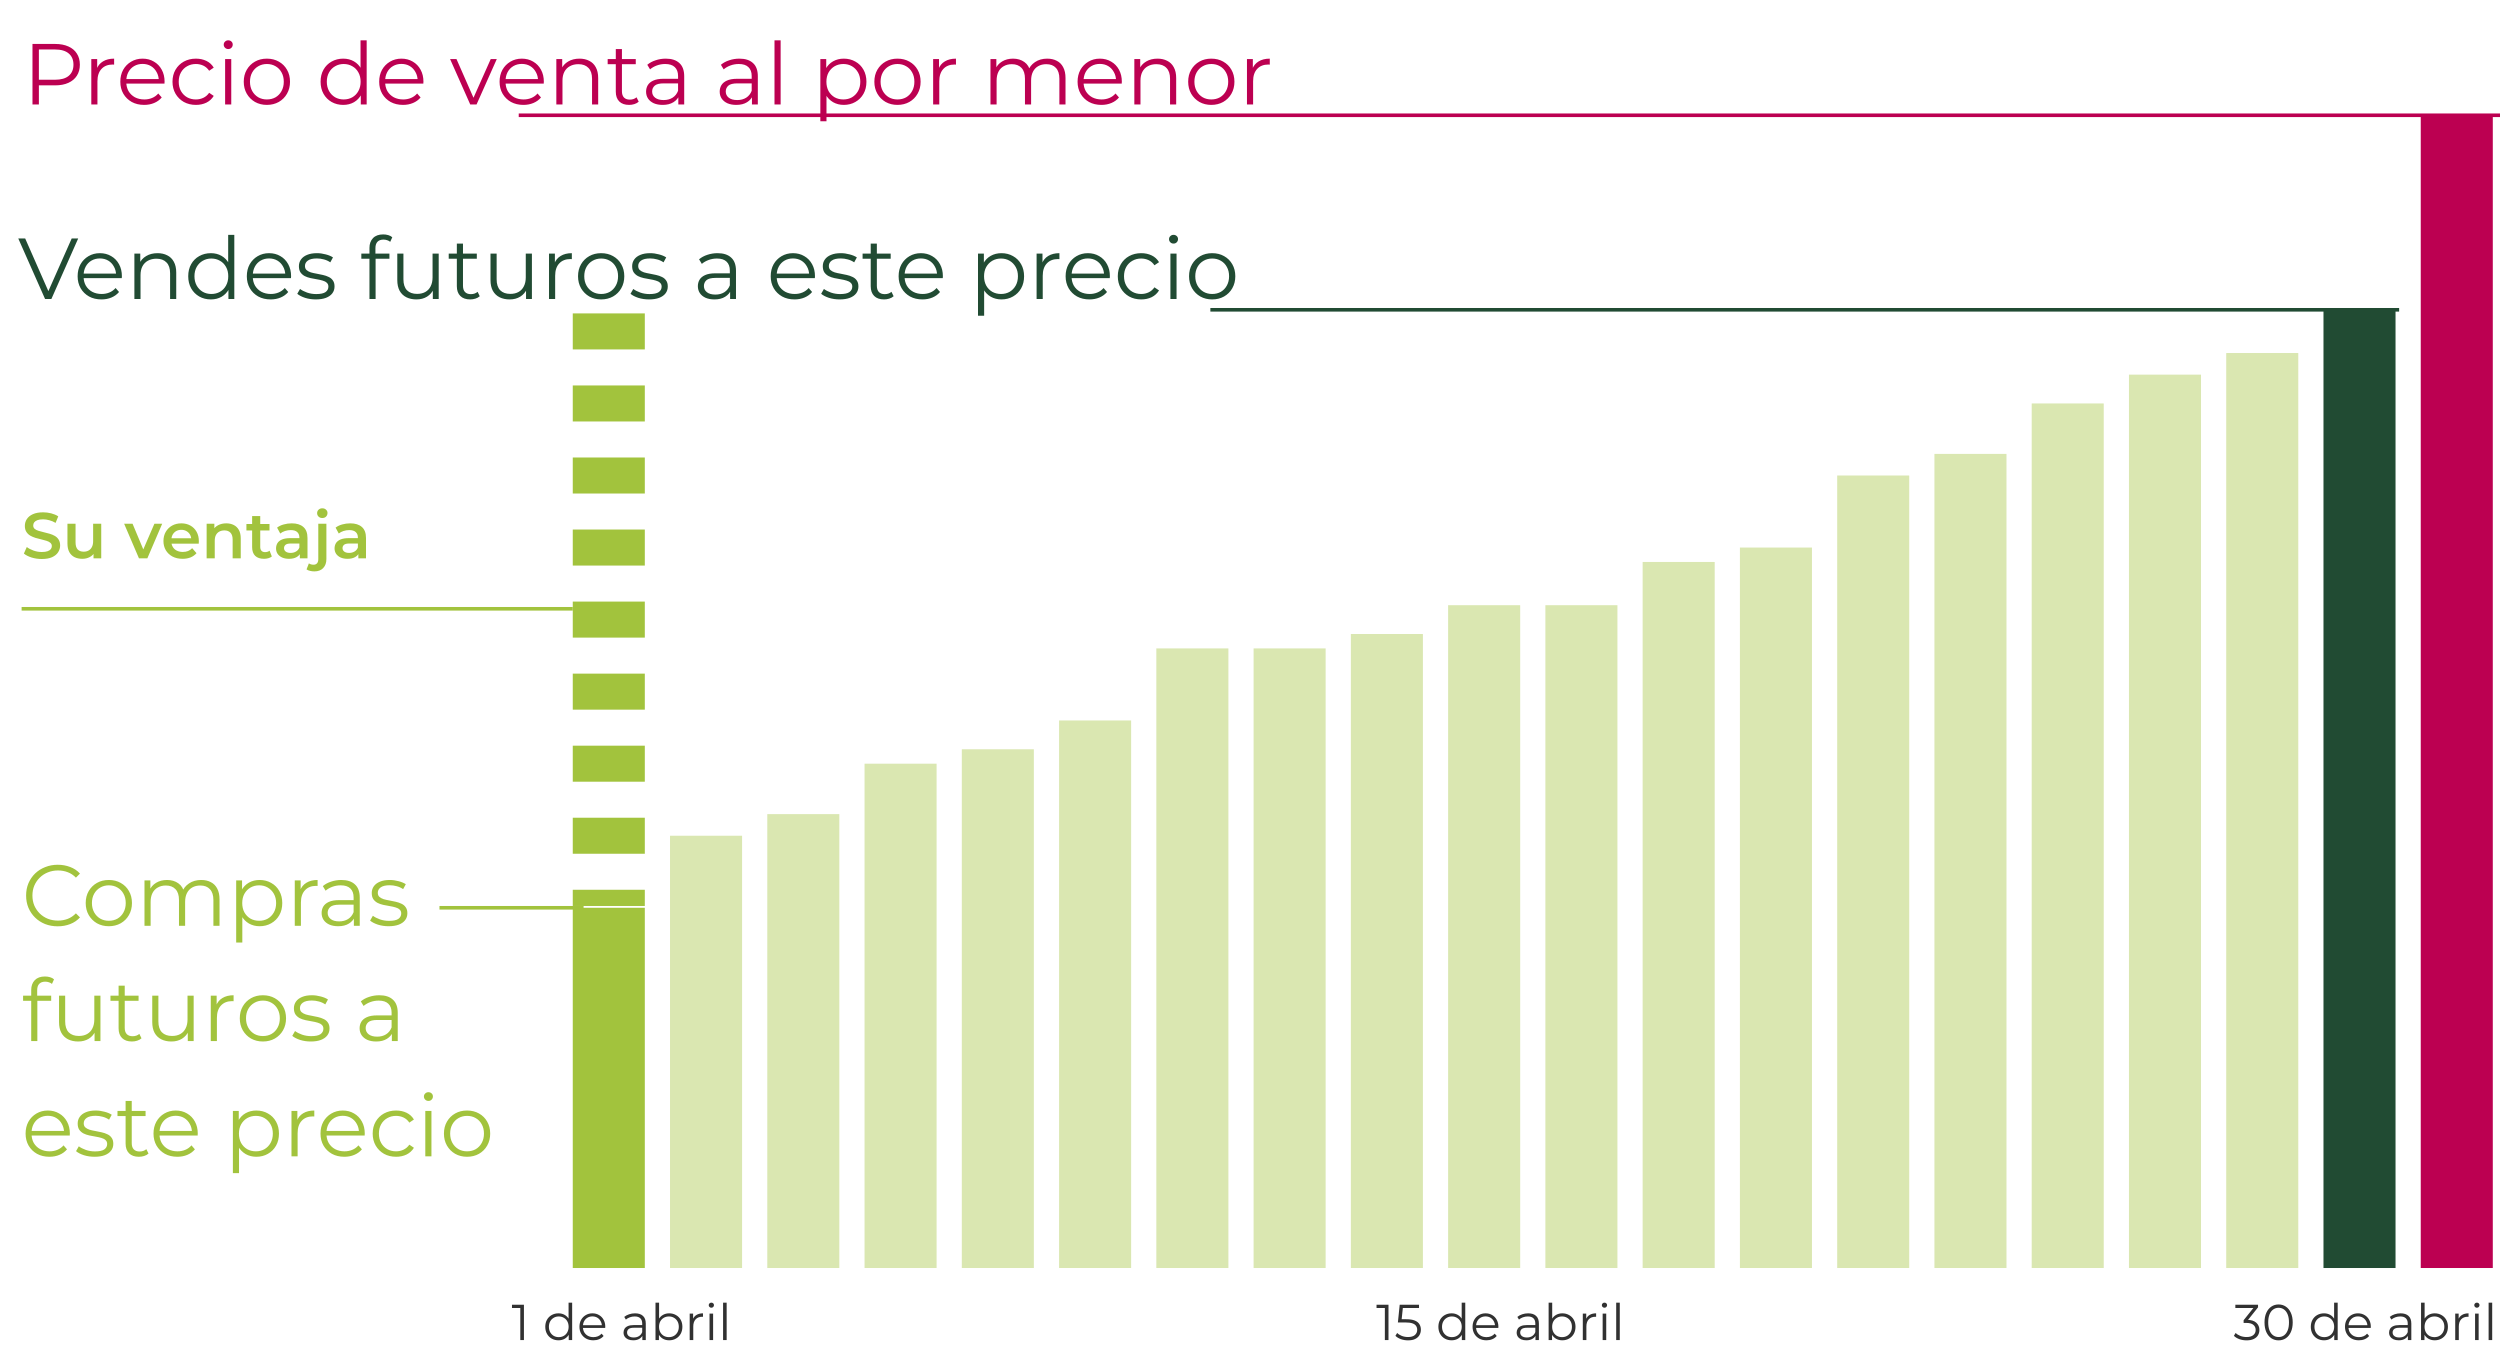 <svg width="694" height="378" viewBox="0 0 694 378" fill="none" xmlns="http://www.w3.org/2000/svg">
<rect x="692" y="352" width="20" height="320" transform="rotate(180 692 352)" fill="#BC0051"/>
<rect x="665" y="352" width="20" height="266" transform="rotate(180 665 352)" fill="#214B33"/>
<rect x="638" y="352" width="20" height="254" transform="rotate(180 638 352)" fill="#A2C33D" fill-opacity="0.4"/>
<rect x="611" y="352" width="20" height="248" transform="rotate(180 611 352)" fill="#A2C33D" fill-opacity="0.4"/>
<rect x="584" y="352" width="20" height="240" transform="rotate(180 584 352)" fill="#A2C33D" fill-opacity="0.4"/>
<rect x="557" y="352" width="20" height="226" transform="rotate(180 557 352)" fill="#A2C33D" fill-opacity="0.4"/>
<rect x="530" y="352" width="20" height="220" transform="rotate(180 530 352)" fill="#A2C33D" fill-opacity="0.4"/>
<rect x="503" y="352" width="20" height="200" transform="rotate(180 503 352)" fill="#A2C33D" fill-opacity="0.4"/>
<rect x="476" y="352" width="20" height="196" transform="rotate(180 476 352)" fill="#A2C33D" fill-opacity="0.4"/>
<rect x="449" y="352" width="20" height="184" transform="rotate(180 449 352)" fill="#A2C33D" fill-opacity="0.4"/>
<rect x="422" y="352" width="20" height="184" transform="rotate(180 422 352)" fill="#A2C33D" fill-opacity="0.4"/>
<rect x="395" y="352" width="20" height="176" transform="rotate(180 395 352)" fill="#A2C33D" fill-opacity="0.4"/>
<rect x="368" y="352" width="20" height="172" transform="rotate(180 368 352)" fill="#A2C33D" fill-opacity="0.4"/>
<rect x="341" y="352" width="20" height="172" transform="rotate(180 341 352)" fill="#A2C33D" fill-opacity="0.4"/>
<rect x="314" y="352" width="20" height="152" transform="rotate(180 314 352)" fill="#A2C33D" fill-opacity="0.4"/>
<rect x="287" y="352" width="20" height="144" transform="rotate(180 287 352)" fill="#A2C33D" fill-opacity="0.4"/>
<rect x="260" y="352" width="20" height="140" transform="rotate(180 260 352)" fill="#A2C33D" fill-opacity="0.4"/>
<rect x="233" y="352" width="20" height="126" transform="rotate(180 233 352)" fill="#A2C33D" fill-opacity="0.4"/>
<rect x="206" y="352" width="20" height="120" transform="rotate(180 206 352)" fill="#A2C33D" fill-opacity="0.4"/>
<rect x="179" y="352" width="20" height="100" transform="rotate(180 179 352)" fill="#A2C33D"/>
<path d="M169 87V251.5" stroke="#A2C33D" stroke-width="20" stroke-dasharray="10 10"/>
<path d="M16.032 257.144C14.768 257.144 13.6 256.936 12.528 256.52C11.456 256.088 10.528 255.488 9.744 254.72C8.96 253.952 8.344 253.048 7.896 252.008C7.464 250.968 7.248 249.832 7.248 248.6C7.248 247.368 7.464 246.232 7.896 245.192C8.344 244.152 8.96 243.248 9.744 242.48C10.544 241.712 11.48 241.12 12.552 240.704C13.624 240.272 14.792 240.056 16.056 240.056C17.272 240.056 18.416 240.264 19.488 240.68C20.56 241.08 21.464 241.688 22.2 242.504L21.072 243.632C20.384 242.928 19.624 242.424 18.792 242.12C17.96 241.8 17.064 241.64 16.104 241.64C15.096 241.64 14.16 241.816 13.296 242.168C12.432 242.504 11.68 242.992 11.04 243.632C10.4 244.256 9.896 244.992 9.528 245.84C9.176 246.672 9 247.592 9 248.6C9 249.608 9.176 250.536 9.528 251.384C9.896 252.216 10.4 252.952 11.04 253.592C11.68 254.216 12.432 254.704 13.296 255.056C14.16 255.392 15.096 255.56 16.104 255.56C17.064 255.56 17.96 255.4 18.792 255.08C19.624 254.76 20.384 254.248 21.072 253.544L22.2 254.672C21.464 255.488 20.56 256.104 19.488 256.52C18.416 256.936 17.264 257.144 16.032 257.144ZM30.2 257.12C28.983 257.12 27.887 256.848 26.912 256.304C25.951 255.744 25.192 254.984 24.631 254.024C24.072 253.048 23.791 251.936 23.791 250.688C23.791 249.424 24.072 248.312 24.631 247.352C25.192 246.392 25.951 245.64 26.912 245.096C27.872 244.552 28.968 244.28 30.2 244.28C31.448 244.28 32.551 244.552 33.511 245.096C34.487 245.64 35.248 246.392 35.791 247.352C36.352 248.312 36.632 249.424 36.632 250.688C36.632 251.936 36.352 253.048 35.791 254.024C35.248 254.984 34.487 255.744 33.511 256.304C32.535 256.848 31.431 257.12 30.2 257.12ZM30.2 255.608C31.111 255.608 31.919 255.408 32.623 255.008C33.328 254.592 33.88 254.016 34.279 253.28C34.696 252.528 34.904 251.664 34.904 250.688C34.904 249.696 34.696 248.832 34.279 248.096C33.88 247.36 33.328 246.792 32.623 246.392C31.919 245.976 31.119 245.768 30.224 245.768C29.328 245.768 28.527 245.976 27.823 246.392C27.119 246.792 26.559 247.36 26.143 248.096C25.727 248.832 25.52 249.696 25.52 250.688C25.52 251.664 25.727 252.528 26.143 253.28C26.559 254.016 27.119 254.592 27.823 255.008C28.527 255.408 29.32 255.608 30.2 255.608ZM55.854 244.28C56.878 244.28 57.766 244.48 58.518 244.88C59.286 245.264 59.878 245.856 60.294 246.656C60.726 247.456 60.942 248.464 60.942 249.68V257H59.238V249.848C59.238 248.52 58.918 247.52 58.278 246.848C57.654 246.16 56.766 245.816 55.614 245.816C54.75 245.816 53.998 246 53.358 246.368C52.734 246.72 52.246 247.24 51.894 247.928C51.558 248.6 51.39 249.416 51.39 250.376V257H49.686V249.848C49.686 248.52 49.366 247.52 48.726 246.848C48.086 246.16 47.19 245.816 46.038 245.816C45.19 245.816 44.446 246 43.806 246.368C43.166 246.72 42.67 247.24 42.318 247.928C41.982 248.6 41.814 249.416 41.814 250.376V257H40.11V244.4H41.742V247.808L41.478 247.208C41.862 246.296 42.478 245.584 43.326 245.072C44.19 244.544 45.206 244.28 46.374 244.28C47.606 244.28 48.654 244.592 49.518 245.216C50.382 245.824 50.942 246.744 51.198 247.976L50.526 247.712C50.894 246.688 51.542 245.864 52.47 245.24C53.414 244.6 54.542 244.28 55.854 244.28ZM72.067 257.12C70.98 257.12 69.996 256.872 69.115 256.376C68.236 255.864 67.531 255.136 67.004 254.192C66.492 253.232 66.236 252.064 66.236 250.688C66.236 249.312 66.492 248.152 67.004 247.208C67.516 246.248 68.212 245.52 69.091 245.024C69.972 244.528 70.963 244.28 72.067 244.28C73.267 244.28 74.34 244.552 75.284 245.096C76.243 245.624 76.996 246.376 77.54 247.352C78.084 248.312 78.356 249.424 78.356 250.688C78.356 251.968 78.084 253.088 77.54 254.048C76.996 255.008 76.243 255.76 75.284 256.304C74.34 256.848 73.267 257.12 72.067 257.12ZM65.564 261.656V244.4H67.195V248.192L67.028 250.712L67.267 253.256V261.656H65.564ZM71.948 255.608C72.844 255.608 73.644 255.408 74.347 255.008C75.052 254.592 75.612 254.016 76.028 253.28C76.444 252.528 76.651 251.664 76.651 250.688C76.651 249.712 76.444 248.856 76.028 248.12C75.612 247.384 75.052 246.808 74.347 246.392C73.644 245.976 72.844 245.768 71.948 245.768C71.052 245.768 70.243 245.976 69.523 246.392C68.82 246.808 68.26 247.384 67.844 248.12C67.444 248.856 67.243 249.712 67.243 250.688C67.243 251.664 67.444 252.528 67.844 253.28C68.26 254.016 68.82 254.592 69.523 255.008C70.243 255.408 71.052 255.608 71.948 255.608ZM81.829 257V244.4H83.461V247.832L83.293 247.232C83.645 246.272 84.237 245.544 85.069 245.048C85.901 244.536 86.933 244.28 88.165 244.28V245.936C88.101 245.936 88.037 245.936 87.973 245.936C87.909 245.92 87.845 245.912 87.781 245.912C86.453 245.912 85.413 246.32 84.661 247.136C83.909 247.936 83.533 249.08 83.533 250.568V257H81.829ZM98.233 257V254.216L98.161 253.76V249.104C98.161 248.032 97.857 247.208 97.249 246.632C96.657 246.056 95.769 245.768 94.585 245.768C93.769 245.768 92.993 245.904 92.257 246.176C91.521 246.448 90.897 246.808 90.385 247.256L89.617 245.984C90.257 245.44 91.025 245.024 91.921 244.736C92.817 244.432 93.761 244.28 94.753 244.28C96.385 244.28 97.641 244.688 98.521 245.504C99.417 246.304 99.865 247.528 99.865 249.176V257H98.233ZM93.889 257.12C92.945 257.12 92.121 256.968 91.417 256.664C90.729 256.344 90.201 255.912 89.833 255.368C89.465 254.808 89.281 254.168 89.281 253.448C89.281 252.792 89.433 252.2 89.737 251.672C90.057 251.128 90.569 250.696 91.273 250.376C91.993 250.04 92.953 249.872 94.153 249.872H98.497V251.144H94.201C92.985 251.144 92.137 251.36 91.657 251.792C91.193 252.224 90.961 252.76 90.961 253.4C90.961 254.12 91.241 254.696 91.801 255.128C92.361 255.56 93.145 255.776 94.153 255.776C95.113 255.776 95.937 255.56 96.625 255.128C97.329 254.68 97.841 254.04 98.161 253.208L98.545 254.384C98.225 255.216 97.665 255.88 96.865 256.376C96.081 256.872 95.089 257.12 93.889 257.12ZM107.877 257.12C106.837 257.12 105.853 256.976 104.925 256.688C103.997 256.384 103.269 256.008 102.741 255.56L103.509 254.216C104.021 254.6 104.677 254.936 105.477 255.224C106.277 255.496 107.117 255.632 107.997 255.632C109.197 255.632 110.061 255.448 110.589 255.08C111.117 254.696 111.381 254.192 111.381 253.568C111.381 253.104 111.229 252.744 110.925 252.488C110.637 252.216 110.253 252.016 109.773 251.888C109.293 251.744 108.757 251.624 108.165 251.528C107.573 251.432 106.981 251.32 106.389 251.192C105.813 251.064 105.285 250.88 104.805 250.64C104.325 250.384 103.933 250.04 103.629 249.608C103.341 249.176 103.197 248.6 103.197 247.88C103.197 247.192 103.389 246.576 103.773 246.032C104.157 245.488 104.717 245.064 105.453 244.76C106.205 244.44 107.117 244.28 108.189 244.28C109.005 244.28 109.821 244.392 110.637 244.616C111.453 244.824 112.125 245.104 112.653 245.456L111.909 246.824C111.349 246.44 110.749 246.168 110.109 246.008C109.469 245.832 108.829 245.744 108.189 245.744C107.053 245.744 106.213 245.944 105.669 246.344C105.141 246.728 104.877 247.224 104.877 247.832C104.877 248.312 105.021 248.688 105.309 248.96C105.613 249.232 106.005 249.448 106.485 249.608C106.981 249.752 107.517 249.872 108.093 249.968C108.685 250.064 109.269 250.184 109.845 250.328C110.437 250.456 110.973 250.64 111.453 250.88C111.949 251.104 112.341 251.432 112.629 251.864C112.933 252.28 113.085 252.832 113.085 253.52C113.085 254.256 112.877 254.896 112.461 255.44C112.061 255.968 111.469 256.384 110.685 256.688C109.917 256.976 108.981 257.12 107.877 257.12ZM8.664 289V274.816C8.664 273.696 8.992 272.792 9.648 272.104C10.304 271.416 11.248 271.072 12.48 271.072C12.96 271.072 13.424 271.136 13.872 271.264C14.32 271.392 14.696 271.592 15 271.864L14.424 273.136C14.184 272.928 13.904 272.776 13.584 272.68C13.264 272.568 12.92 272.512 12.552 272.512C11.832 272.512 11.28 272.712 10.896 273.112C10.512 273.512 10.32 274.104 10.32 274.888V276.808L10.368 277.6V289H8.664ZM6.408 277.816V276.4H14.208V277.816H6.408ZM21.717 289.12C20.645 289.12 19.709 288.92 18.909 288.52C18.109 288.12 17.485 287.52 17.037 286.72C16.605 285.92 16.389 284.92 16.389 283.72V276.4H18.093V283.528C18.093 284.872 18.421 285.888 19.077 286.576C19.749 287.248 20.685 287.584 21.885 287.584C22.765 287.584 23.525 287.408 24.165 287.056C24.821 286.688 25.317 286.16 25.653 285.472C26.005 284.784 26.181 283.96 26.181 283V276.4H27.885V289H26.253V285.544L26.517 286.168C26.117 287.096 25.493 287.824 24.645 288.352C23.813 288.864 22.837 289.12 21.717 289.12ZM36.618 289.12C35.434 289.12 34.522 288.8 33.882 288.16C33.242 287.52 32.922 286.616 32.922 285.448V273.616H34.626V285.352C34.626 286.088 34.81 286.656 35.178 287.056C35.562 287.456 36.106 287.656 36.81 287.656C37.562 287.656 38.186 287.44 38.682 287.008L39.282 288.232C38.946 288.536 38.538 288.76 38.058 288.904C37.594 289.048 37.114 289.12 36.618 289.12ZM30.666 277.816V276.4H38.466V277.816H30.666ZM47.592 289.12C46.52 289.12 45.584 288.92 44.784 288.52C43.984 288.12 43.36 287.52 42.912 286.72C42.48 285.92 42.264 284.92 42.264 283.72V276.4H43.968V283.528C43.968 284.872 44.296 285.888 44.952 286.576C45.624 287.248 46.56 287.584 47.76 287.584C48.64 287.584 49.4 287.408 50.04 287.056C50.696 286.688 51.192 286.16 51.528 285.472C51.88 284.784 52.056 283.96 52.056 283V276.4H53.76V289H52.128V285.544L52.392 286.168C51.992 287.096 51.368 287.824 50.52 288.352C49.688 288.864 48.712 289.12 47.592 289.12ZM58.509 289V276.4H60.141V279.832L59.973 279.232C60.325 278.272 60.917 277.544 61.749 277.048C62.581 276.536 63.613 276.28 64.845 276.28V277.936C64.781 277.936 64.717 277.936 64.653 277.936C64.589 277.92 64.525 277.912 64.461 277.912C63.133 277.912 62.093 278.32 61.341 279.136C60.589 279.936 60.213 281.08 60.213 282.568V289H58.509ZM72.973 289.12C71.757 289.12 70.661 288.848 69.685 288.304C68.725 287.744 67.965 286.984 67.405 286.024C66.845 285.048 66.565 283.936 66.565 282.688C66.565 281.424 66.845 280.312 67.405 279.352C67.965 278.392 68.725 277.64 69.685 277.096C70.645 276.552 71.741 276.28 72.973 276.28C74.221 276.28 75.325 276.552 76.285 277.096C77.261 277.64 78.021 278.392 78.565 279.352C79.125 280.312 79.405 281.424 79.405 282.688C79.405 283.936 79.125 285.048 78.565 286.024C78.021 286.984 77.261 287.744 76.285 288.304C75.309 288.848 74.205 289.12 72.973 289.12ZM72.973 287.608C73.885 287.608 74.693 287.408 75.397 287.008C76.101 286.592 76.653 286.016 77.053 285.28C77.469 284.528 77.677 283.664 77.677 282.688C77.677 281.696 77.469 280.832 77.053 280.096C76.653 279.36 76.101 278.792 75.397 278.392C74.693 277.976 73.893 277.768 72.997 277.768C72.101 277.768 71.301 277.976 70.597 278.392C69.893 278.792 69.333 279.36 68.917 280.096C68.501 280.832 68.293 281.696 68.293 282.688C68.293 283.664 68.501 284.528 68.917 285.28C69.333 286.016 69.893 286.592 70.597 287.008C71.301 287.408 72.093 287.608 72.973 287.608ZM86.268 289.12C85.228 289.12 84.244 288.976 83.316 288.688C82.388 288.384 81.66 288.008 81.132 287.56L81.9 286.216C82.412 286.6 83.068 286.936 83.868 287.224C84.668 287.496 85.508 287.632 86.388 287.632C87.588 287.632 88.452 287.448 88.98 287.08C89.508 286.696 89.772 286.192 89.772 285.568C89.772 285.104 89.62 284.744 89.316 284.488C89.028 284.216 88.644 284.016 88.164 283.888C87.684 283.744 87.148 283.624 86.556 283.528C85.964 283.432 85.372 283.32 84.78 283.192C84.204 283.064 83.676 282.88 83.196 282.64C82.716 282.384 82.324 282.04 82.02 281.608C81.732 281.176 81.588 280.6 81.588 279.88C81.588 279.192 81.78 278.576 82.164 278.032C82.548 277.488 83.108 277.064 83.844 276.76C84.596 276.44 85.508 276.28 86.58 276.28C87.396 276.28 88.212 276.392 89.028 276.616C89.844 276.824 90.516 277.104 91.044 277.456L90.3 278.824C89.74 278.44 89.14 278.168 88.5 278.008C87.86 277.832 87.22 277.744 86.58 277.744C85.444 277.744 84.604 277.944 84.06 278.344C83.532 278.728 83.268 279.224 83.268 279.832C83.268 280.312 83.412 280.688 83.7 280.96C84.004 281.232 84.396 281.448 84.876 281.608C85.372 281.752 85.908 281.872 86.484 281.968C87.076 282.064 87.66 282.184 88.236 282.328C88.828 282.456 89.364 282.64 89.844 282.88C90.34 283.104 90.732 283.432 91.02 283.864C91.324 284.28 91.476 284.832 91.476 285.52C91.476 286.256 91.268 286.896 90.852 287.44C90.452 287.968 89.86 288.384 89.076 288.688C88.308 288.976 87.372 289.12 86.268 289.12ZM108.78 289V286.216L108.708 285.76V281.104C108.708 280.032 108.404 279.208 107.796 278.632C107.204 278.056 106.316 277.768 105.132 277.768C104.316 277.768 103.54 277.904 102.804 278.176C102.068 278.448 101.444 278.808 100.932 279.256L100.164 277.984C100.804 277.44 101.572 277.024 102.468 276.736C103.364 276.432 104.308 276.28 105.3 276.28C106.932 276.28 108.188 276.688 109.068 277.504C109.964 278.304 110.412 279.528 110.412 281.176V289H108.78ZM104.436 289.12C103.492 289.12 102.668 288.968 101.964 288.664C101.276 288.344 100.748 287.912 100.38 287.368C100.012 286.808 99.828 286.168 99.828 285.448C99.828 284.792 99.98 284.2 100.284 283.672C100.604 283.128 101.116 282.696 101.82 282.376C102.54 282.04 103.5 281.872 104.7 281.872H109.044V283.144H104.748C103.532 283.144 102.684 283.36 102.204 283.792C101.74 284.224 101.508 284.76 101.508 285.4C101.508 286.12 101.788 286.696 102.348 287.128C102.908 287.56 103.692 287.776 104.7 287.776C105.66 287.776 106.484 287.56 107.172 287.128C107.876 286.68 108.388 286.04 108.708 285.208L109.092 286.384C108.772 287.216 108.212 287.88 107.412 288.376C106.628 288.872 105.636 289.12 104.436 289.12ZM13.728 321.12C12.416 321.12 11.264 320.848 10.272 320.304C9.28 319.744 8.504 318.984 7.944 318.024C7.384 317.048 7.104 315.936 7.104 314.688C7.104 313.44 7.368 312.336 7.896 311.376C8.44 310.416 9.176 309.664 10.104 309.12C11.048 308.56 12.104 308.28 13.272 308.28C14.456 308.28 15.504 308.552 16.416 309.096C17.344 309.624 18.072 310.376 18.6 311.352C19.128 312.312 19.392 313.424 19.392 314.688C19.392 314.768 19.384 314.856 19.368 314.952C19.368 315.032 19.368 315.12 19.368 315.216H8.4V313.944H18.456L17.784 314.448C17.784 313.536 17.584 312.728 17.184 312.024C16.8 311.304 16.272 310.744 15.6 310.344C14.928 309.944 14.152 309.744 13.272 309.744C12.408 309.744 11.632 309.944 10.944 310.344C10.256 310.744 9.72 311.304 9.336 312.024C8.952 312.744 8.76 313.568 8.76 314.496V314.76C8.76 315.72 8.968 316.568 9.384 317.304C9.816 318.024 10.408 318.592 11.16 319.008C11.928 319.408 12.8 319.608 13.776 319.608C14.544 319.608 15.256 319.472 15.912 319.2C16.584 318.928 17.16 318.512 17.64 317.952L18.6 319.056C18.04 319.728 17.336 320.24 16.488 320.592C15.656 320.944 14.736 321.12 13.728 321.12ZM26.244 321.12C25.204 321.12 24.22 320.976 23.292 320.688C22.364 320.384 21.636 320.008 21.108 319.56L21.876 318.216C22.388 318.6 23.044 318.936 23.844 319.224C24.644 319.496 25.484 319.632 26.364 319.632C27.564 319.632 28.428 319.448 28.956 319.08C29.484 318.696 29.748 318.192 29.748 317.568C29.748 317.104 29.596 316.744 29.292 316.488C29.004 316.216 28.62 316.016 28.14 315.888C27.66 315.744 27.124 315.624 26.532 315.528C25.94 315.432 25.348 315.32 24.756 315.192C24.18 315.064 23.652 314.88 23.172 314.64C22.692 314.384 22.3 314.04 21.996 313.608C21.708 313.176 21.564 312.6 21.564 311.88C21.564 311.192 21.756 310.576 22.14 310.032C22.524 309.488 23.084 309.064 23.82 308.76C24.572 308.44 25.484 308.28 26.556 308.28C27.372 308.28 28.188 308.392 29.004 308.616C29.82 308.824 30.492 309.104 31.02 309.456L30.276 310.824C29.716 310.44 29.116 310.168 28.476 310.008C27.836 309.832 27.196 309.744 26.556 309.744C25.42 309.744 24.58 309.944 24.036 310.344C23.508 310.728 23.244 311.224 23.244 311.832C23.244 312.312 23.388 312.688 23.676 312.96C23.98 313.232 24.372 313.448 24.852 313.608C25.348 313.752 25.884 313.872 26.46 313.968C27.052 314.064 27.636 314.184 28.212 314.328C28.804 314.456 29.34 314.64 29.82 314.88C30.316 315.104 30.708 315.432 30.996 315.864C31.3 316.28 31.452 316.832 31.452 317.52C31.452 318.256 31.244 318.896 30.828 319.44C30.428 319.968 29.836 320.384 29.052 320.688C28.284 320.976 27.348 321.12 26.244 321.12ZM38.563 321.12C37.379 321.12 36.467 320.8 35.827 320.16C35.187 319.52 34.867 318.616 34.867 317.448V305.616H36.571V317.352C36.571 318.088 36.755 318.656 37.123 319.056C37.507 319.456 38.051 319.656 38.755 319.656C39.507 319.656 40.131 319.44 40.627 319.008L41.227 320.232C40.891 320.536 40.483 320.76 40.003 320.904C39.539 321.048 39.059 321.12 38.563 321.12ZM32.611 309.816V308.4H40.411V309.816H32.611ZM49.236 321.12C47.924 321.12 46.772 320.848 45.78 320.304C44.788 319.744 44.012 318.984 43.452 318.024C42.892 317.048 42.612 315.936 42.612 314.688C42.612 313.44 42.876 312.336 43.404 311.376C43.948 310.416 44.684 309.664 45.612 309.12C46.556 308.56 47.612 308.28 48.78 308.28C49.964 308.28 51.012 308.552 51.924 309.096C52.852 309.624 53.58 310.376 54.108 311.352C54.636 312.312 54.9 313.424 54.9 314.688C54.9 314.768 54.892 314.856 54.876 314.952C54.876 315.032 54.876 315.12 54.876 315.216H43.908V313.944H53.964L53.292 314.448C53.292 313.536 53.092 312.728 52.692 312.024C52.308 311.304 51.78 310.744 51.108 310.344C50.436 309.944 49.66 309.744 48.78 309.744C47.916 309.744 47.14 309.944 46.452 310.344C45.764 310.744 45.228 311.304 44.844 312.024C44.46 312.744 44.268 313.568 44.268 314.496V314.76C44.268 315.72 44.476 316.568 44.892 317.304C45.324 318.024 45.916 318.592 46.668 319.008C47.436 319.408 48.308 319.608 49.284 319.608C50.052 319.608 50.764 319.472 51.42 319.2C52.092 318.928 52.668 318.512 53.148 317.952L54.108 319.056C53.548 319.728 52.844 320.24 51.996 320.592C51.164 320.944 50.244 321.12 49.236 321.12ZM71.153 321.12C70.065 321.12 69.081 320.872 68.201 320.376C67.321 319.864 66.617 319.136 66.089 318.192C65.577 317.232 65.321 316.064 65.321 314.688C65.321 313.312 65.577 312.152 66.089 311.208C66.601 310.248 67.297 309.52 68.177 309.024C69.057 308.528 70.049 308.28 71.153 308.28C72.353 308.28 73.425 308.552 74.369 309.096C75.329 309.624 76.081 310.376 76.625 311.352C77.169 312.312 77.441 313.424 77.441 314.688C77.441 315.968 77.169 317.088 76.625 318.048C76.081 319.008 75.329 319.76 74.369 320.304C73.425 320.848 72.353 321.12 71.153 321.12ZM64.649 325.656V308.4H66.281V312.192L66.113 314.712L66.353 317.256V325.656H64.649ZM71.033 319.608C71.929 319.608 72.729 319.408 73.433 319.008C74.137 318.592 74.697 318.016 75.113 317.28C75.529 316.528 75.737 315.664 75.737 314.688C75.737 313.712 75.529 312.856 75.113 312.12C74.697 311.384 74.137 310.808 73.433 310.392C72.729 309.976 71.929 309.768 71.033 309.768C70.137 309.768 69.329 309.976 68.609 310.392C67.905 310.808 67.345 311.384 66.929 312.12C66.529 312.856 66.329 313.712 66.329 314.688C66.329 315.664 66.529 316.528 66.929 317.28C67.345 318.016 67.905 318.592 68.609 319.008C69.329 319.408 70.137 319.608 71.033 319.608ZM80.915 321V308.4H82.547V311.832L82.379 311.232C82.731 310.272 83.323 309.544 84.155 309.048C84.987 308.536 86.019 308.28 87.251 308.28V309.936C87.187 309.936 87.123 309.936 87.059 309.936C86.995 309.92 86.931 309.912 86.867 309.912C85.539 309.912 84.499 310.32 83.747 311.136C82.995 311.936 82.619 313.08 82.619 314.568V321H80.915ZM95.595 321.12C94.283 321.12 93.131 320.848 92.139 320.304C91.147 319.744 90.371 318.984 89.811 318.024C89.251 317.048 88.971 315.936 88.971 314.688C88.971 313.44 89.235 312.336 89.763 311.376C90.307 310.416 91.043 309.664 91.971 309.12C92.915 308.56 93.971 308.28 95.139 308.28C96.323 308.28 97.371 308.552 98.283 309.096C99.211 309.624 99.939 310.376 100.467 311.352C100.995 312.312 101.259 313.424 101.259 314.688C101.259 314.768 101.251 314.856 101.235 314.952C101.235 315.032 101.235 315.12 101.235 315.216H90.267V313.944H100.323L99.651 314.448C99.651 313.536 99.451 312.728 99.051 312.024C98.667 311.304 98.139 310.744 97.467 310.344C96.795 309.944 96.019 309.744 95.139 309.744C94.275 309.744 93.499 309.944 92.811 310.344C92.123 310.744 91.587 311.304 91.203 312.024C90.819 312.744 90.627 313.568 90.627 314.496V314.76C90.627 315.72 90.835 316.568 91.251 317.304C91.683 318.024 92.275 318.592 93.027 319.008C93.795 319.408 94.667 319.608 95.643 319.608C96.411 319.608 97.123 319.472 97.779 319.2C98.451 318.928 99.027 318.512 99.507 317.952L100.467 319.056C99.907 319.728 99.203 320.24 98.355 320.592C97.523 320.944 96.603 321.12 95.595 321.12ZM109.96 321.12C108.712 321.12 107.592 320.848 106.6 320.304C105.624 319.744 104.856 318.984 104.296 318.024C103.736 317.048 103.456 315.936 103.456 314.688C103.456 313.424 103.736 312.312 104.296 311.352C104.856 310.392 105.624 309.64 106.6 309.096C107.592 308.552 108.712 308.28 109.96 308.28C111.032 308.28 112 308.488 112.864 308.904C113.728 309.32 114.408 309.944 114.904 310.776L113.632 311.64C113.2 311 112.664 310.528 112.024 310.224C111.384 309.92 110.688 309.768 109.936 309.768C109.04 309.768 108.232 309.976 107.512 310.392C106.792 310.792 106.224 311.36 105.808 312.096C105.392 312.832 105.184 313.696 105.184 314.688C105.184 315.68 105.392 316.544 105.808 317.28C106.224 318.016 106.792 318.592 107.512 319.008C108.232 319.408 109.04 319.608 109.936 319.608C110.688 319.608 111.384 319.456 112.024 319.152C112.664 318.848 113.2 318.384 113.632 317.76L114.904 318.624C114.408 319.44 113.728 320.064 112.864 320.496C112 320.912 111.032 321.12 109.96 321.12ZM118.064 321V308.4H119.768V321H118.064ZM118.928 305.616C118.576 305.616 118.28 305.496 118.04 305.256C117.8 305.016 117.68 304.728 117.68 304.392C117.68 304.056 117.8 303.776 118.04 303.552C118.28 303.312 118.576 303.192 118.928 303.192C119.28 303.192 119.576 303.304 119.816 303.528C120.056 303.752 120.176 304.032 120.176 304.368C120.176 304.72 120.056 305.016 119.816 305.256C119.592 305.496 119.296 305.616 118.928 305.616ZM129.645 321.12C128.429 321.12 127.333 320.848 126.357 320.304C125.397 319.744 124.637 318.984 124.077 318.024C123.517 317.048 123.237 315.936 123.237 314.688C123.237 313.424 123.517 312.312 124.077 311.352C124.637 310.392 125.397 309.64 126.357 309.096C127.317 308.552 128.413 308.28 129.645 308.28C130.893 308.28 131.997 308.552 132.957 309.096C133.933 309.64 134.693 310.392 135.237 311.352C135.797 312.312 136.077 313.424 136.077 314.688C136.077 315.936 135.797 317.048 135.237 318.024C134.693 318.984 133.933 319.744 132.957 320.304C131.981 320.848 130.877 321.12 129.645 321.12ZM129.645 319.608C130.557 319.608 131.365 319.408 132.069 319.008C132.773 318.592 133.325 318.016 133.725 317.28C134.141 316.528 134.349 315.664 134.349 314.688C134.349 313.696 134.141 312.832 133.725 312.096C133.325 311.36 132.773 310.792 132.069 310.392C131.365 309.976 130.565 309.768 129.669 309.768C128.773 309.768 127.973 309.976 127.269 310.392C126.565 310.792 126.005 311.36 125.589 312.096C125.173 312.832 124.965 313.696 124.965 314.688C124.965 315.664 125.173 316.528 125.589 317.28C126.005 318.016 126.565 318.592 127.269 319.008C127.973 319.408 128.765 319.608 129.645 319.608Z" fill="#A2C33D"/>
<path d="M122 252H162" stroke="#A2C33D"/>
<path d="M336 86H666" stroke="#214B33"/>
<path d="M12.512 83L5.072 66.2H6.992L13.952 82.016H12.896L19.904 66.2H21.704L14.264 83H12.512ZM28.173 83.12C26.861 83.12 25.709 82.848 24.717 82.304C23.725 81.744 22.949 80.984 22.389 80.024C21.829 79.048 21.549 77.936 21.549 76.688C21.549 75.44 21.813 74.336 22.341 73.376C22.885 72.416 23.621 71.664 24.549 71.12C25.493 70.56 26.549 70.28 27.717 70.28C28.901 70.28 29.949 70.552 30.861 71.096C31.789 71.624 32.517 72.376 33.045 73.352C33.573 74.312 33.837 75.424 33.837 76.688C33.837 76.768 33.829 76.856 33.813 76.952C33.813 77.032 33.813 77.12 33.813 77.216H22.845V75.944H32.901L32.229 76.448C32.229 75.536 32.029 74.728 31.629 74.024C31.245 73.304 30.717 72.744 30.045 72.344C29.373 71.944 28.597 71.744 27.717 71.744C26.853 71.744 26.077 71.944 25.389 72.344C24.701 72.744 24.165 73.304 23.781 74.024C23.397 74.744 23.205 75.568 23.205 76.496V76.76C23.205 77.72 23.413 78.568 23.829 79.304C24.261 80.024 24.853 80.592 25.605 81.008C26.373 81.408 27.245 81.608 28.221 81.608C28.989 81.608 29.701 81.472 30.357 81.2C31.029 80.928 31.605 80.512 32.085 79.952L33.045 81.056C32.485 81.728 31.781 82.24 30.933 82.592C30.101 82.944 29.181 83.12 28.173 83.12ZM43.738 70.28C44.762 70.28 45.658 70.48 46.426 70.88C47.21 71.264 47.818 71.856 48.25 72.656C48.698 73.456 48.922 74.464 48.922 75.68V83H47.218V75.848C47.218 74.52 46.882 73.52 46.21 72.848C45.554 72.16 44.626 71.816 43.426 71.816C42.53 71.816 41.746 72 41.074 72.368C40.418 72.72 39.906 73.24 39.538 73.928C39.186 74.6 39.01 75.416 39.01 76.376V83H37.306V70.4H38.938V73.856L38.674 73.208C39.074 72.296 39.714 71.584 40.594 71.072C41.474 70.544 42.522 70.28 43.738 70.28ZM58.54 83.12C57.34 83.12 56.26 82.848 55.3 82.304C54.356 81.76 53.612 81.008 53.068 80.048C52.524 79.072 52.252 77.952 52.252 76.688C52.252 75.408 52.524 74.288 53.068 73.328C53.612 72.368 54.356 71.624 55.3 71.096C56.26 70.552 57.34 70.28 58.54 70.28C59.644 70.28 60.628 70.528 61.492 71.024C62.372 71.52 63.068 72.248 63.58 73.208C64.108 74.152 64.372 75.312 64.372 76.688C64.372 78.048 64.116 79.208 63.604 80.168C63.092 81.128 62.396 81.864 61.516 82.376C60.652 82.872 59.66 83.12 58.54 83.12ZM58.66 81.608C59.556 81.608 60.356 81.408 61.06 81.008C61.78 80.592 62.34 80.016 62.74 79.28C63.156 78.528 63.364 77.664 63.364 76.688C63.364 75.696 63.156 74.832 62.74 74.096C62.34 73.36 61.78 72.792 61.06 72.392C60.356 71.976 59.556 71.768 58.66 71.768C57.78 71.768 56.988 71.976 56.284 72.392C55.58 72.792 55.02 73.36 54.604 74.096C54.188 74.832 53.98 75.696 53.98 76.688C53.98 77.664 54.188 78.528 54.604 79.28C55.02 80.016 55.58 80.592 56.284 81.008C56.988 81.408 57.78 81.608 58.66 81.608ZM63.412 83V79.208L63.58 76.664L63.34 74.12V65.192H65.044V83H63.412ZM75.142 83.12C73.83 83.12 72.678 82.848 71.686 82.304C70.694 81.744 69.918 80.984 69.358 80.024C68.798 79.048 68.518 77.936 68.518 76.688C68.518 75.44 68.782 74.336 69.31 73.376C69.854 72.416 70.59 71.664 71.518 71.12C72.462 70.56 73.518 70.28 74.686 70.28C75.87 70.28 76.918 70.552 77.83 71.096C78.758 71.624 79.486 72.376 80.014 73.352C80.542 74.312 80.806 75.424 80.806 76.688C80.806 76.768 80.798 76.856 80.782 76.952C80.782 77.032 80.782 77.12 80.782 77.216H69.814V75.944H79.87L79.198 76.448C79.198 75.536 78.998 74.728 78.598 74.024C78.214 73.304 77.686 72.744 77.014 72.344C76.342 71.944 75.566 71.744 74.686 71.744C73.822 71.744 73.046 71.944 72.358 72.344C71.67 72.744 71.134 73.304 70.75 74.024C70.366 74.744 70.174 75.568 70.174 76.496V76.76C70.174 77.72 70.382 78.568 70.798 79.304C71.23 80.024 71.822 80.592 72.574 81.008C73.342 81.408 74.214 81.608 75.19 81.608C75.958 81.608 76.67 81.472 77.326 81.2C77.998 80.928 78.574 80.512 79.054 79.952L80.014 81.056C79.454 81.728 78.75 82.24 77.902 82.592C77.07 82.944 76.15 83.12 75.142 83.12ZM87.658 83.12C86.618 83.12 85.634 82.976 84.706 82.688C83.778 82.384 83.05 82.008 82.522 81.56L83.29 80.216C83.802 80.6 84.458 80.936 85.258 81.224C86.058 81.496 86.898 81.632 87.778 81.632C88.978 81.632 89.842 81.448 90.37 81.08C90.898 80.696 91.162 80.192 91.162 79.568C91.162 79.104 91.01 78.744 90.706 78.488C90.418 78.216 90.034 78.016 89.554 77.888C89.074 77.744 88.538 77.624 87.946 77.528C87.354 77.432 86.762 77.32 86.17 77.192C85.594 77.064 85.066 76.88 84.586 76.64C84.106 76.384 83.714 76.04 83.41 75.608C83.122 75.176 82.978 74.6 82.978 73.88C82.978 73.192 83.17 72.576 83.554 72.032C83.938 71.488 84.498 71.064 85.234 70.76C85.986 70.44 86.898 70.28 87.97 70.28C88.786 70.28 89.602 70.392 90.418 70.616C91.234 70.824 91.906 71.104 92.434 71.456L91.69 72.824C91.13 72.44 90.53 72.168 89.89 72.008C89.25 71.832 88.61 71.744 87.97 71.744C86.834 71.744 85.994 71.944 85.45 72.344C84.922 72.728 84.658 73.224 84.658 73.832C84.658 74.312 84.802 74.688 85.09 74.96C85.394 75.232 85.786 75.448 86.266 75.608C86.762 75.752 87.298 75.872 87.874 75.968C88.466 76.064 89.05 76.184 89.626 76.328C90.218 76.456 90.754 76.64 91.234 76.88C91.73 77.104 92.122 77.432 92.41 77.864C92.714 78.28 92.866 78.832 92.866 79.52C92.866 80.256 92.658 80.896 92.242 81.44C91.842 81.968 91.25 82.384 90.466 82.688C89.698 82.976 88.762 83.12 87.658 83.12ZM102.562 83V68.816C102.562 67.696 102.89 66.792 103.546 66.104C104.202 65.416 105.146 65.072 106.378 65.072C106.858 65.072 107.322 65.136 107.77 65.264C108.218 65.392 108.594 65.592 108.898 65.864L108.322 67.136C108.082 66.928 107.802 66.776 107.482 66.68C107.162 66.568 106.818 66.512 106.45 66.512C105.73 66.512 105.178 66.712 104.794 67.112C104.41 67.512 104.218 68.104 104.218 68.888V70.808L104.266 71.6V83H102.562ZM100.306 71.816V70.4H108.106V71.816H100.306ZM115.615 83.12C114.543 83.12 113.607 82.92 112.807 82.52C112.007 82.12 111.383 81.52 110.935 80.72C110.503 79.92 110.287 78.92 110.287 77.72V70.4H111.991V77.528C111.991 78.872 112.319 79.888 112.975 80.576C113.647 81.248 114.583 81.584 115.783 81.584C116.663 81.584 117.423 81.408 118.063 81.056C118.719 80.688 119.215 80.16 119.551 79.472C119.903 78.784 120.079 77.96 120.079 77V70.4H121.783V83H120.151V79.544L120.415 80.168C120.015 81.096 119.391 81.824 118.543 82.352C117.711 82.864 116.735 83.12 115.615 83.12ZM130.516 83.12C129.332 83.12 128.42 82.8 127.78 82.16C127.14 81.52 126.82 80.616 126.82 79.448V67.616H128.524V79.352C128.524 80.088 128.708 80.656 129.076 81.056C129.46 81.456 130.004 81.656 130.708 81.656C131.46 81.656 132.084 81.44 132.58 81.008L133.18 82.232C132.844 82.536 132.436 82.76 131.956 82.904C131.492 83.048 131.012 83.12 130.516 83.12ZM124.564 71.816V70.4H132.364V71.816H124.564ZM141.49 83.12C140.418 83.12 139.482 82.92 138.682 82.52C137.882 82.12 137.258 81.52 136.81 80.72C136.378 79.92 136.162 78.92 136.162 77.72V70.4H137.866V77.528C137.866 78.872 138.194 79.888 138.85 80.576C139.522 81.248 140.458 81.584 141.658 81.584C142.538 81.584 143.298 81.408 143.938 81.056C144.594 80.688 145.09 80.16 145.426 79.472C145.778 78.784 145.954 77.96 145.954 77V70.4H147.658V83H146.026V79.544L146.29 80.168C145.89 81.096 145.266 81.824 144.418 82.352C143.586 82.864 142.61 83.12 141.49 83.12ZM152.407 83V70.4H154.039V73.832L153.871 73.232C154.223 72.272 154.815 71.544 155.647 71.048C156.479 70.536 157.511 70.28 158.743 70.28V71.936C158.679 71.936 158.615 71.936 158.551 71.936C158.487 71.92 158.423 71.912 158.359 71.912C157.031 71.912 155.991 72.32 155.239 73.136C154.487 73.936 154.111 75.08 154.111 76.568V83H152.407ZM166.871 83.12C165.655 83.12 164.559 82.848 163.583 82.304C162.623 81.744 161.863 80.984 161.303 80.024C160.743 79.048 160.463 77.936 160.463 76.688C160.463 75.424 160.743 74.312 161.303 73.352C161.863 72.392 162.623 71.64 163.583 71.096C164.543 70.552 165.639 70.28 166.871 70.28C168.119 70.28 169.223 70.552 170.183 71.096C171.159 71.64 171.919 72.392 172.463 73.352C173.023 74.312 173.303 75.424 173.303 76.688C173.303 77.936 173.023 79.048 172.463 80.024C171.919 80.984 171.159 81.744 170.183 82.304C169.207 82.848 168.103 83.12 166.871 83.12ZM166.871 81.608C167.783 81.608 168.591 81.408 169.295 81.008C169.999 80.592 170.551 80.016 170.951 79.28C171.367 78.528 171.575 77.664 171.575 76.688C171.575 75.696 171.367 74.832 170.951 74.096C170.551 73.36 169.999 72.792 169.295 72.392C168.591 71.976 167.791 71.768 166.895 71.768C165.999 71.768 165.199 71.976 164.495 72.392C163.791 72.792 163.231 73.36 162.815 74.096C162.399 74.832 162.191 75.696 162.191 76.688C162.191 77.664 162.399 78.528 162.815 79.28C163.231 80.016 163.791 80.592 164.495 81.008C165.199 81.408 165.991 81.608 166.871 81.608ZM180.166 83.12C179.126 83.12 178.142 82.976 177.214 82.688C176.286 82.384 175.558 82.008 175.03 81.56L175.798 80.216C176.31 80.6 176.966 80.936 177.766 81.224C178.566 81.496 179.406 81.632 180.286 81.632C181.486 81.632 182.35 81.448 182.878 81.08C183.406 80.696 183.67 80.192 183.67 79.568C183.67 79.104 183.518 78.744 183.214 78.488C182.926 78.216 182.542 78.016 182.062 77.888C181.582 77.744 181.046 77.624 180.454 77.528C179.862 77.432 179.27 77.32 178.678 77.192C178.102 77.064 177.574 76.88 177.094 76.64C176.614 76.384 176.222 76.04 175.918 75.608C175.63 75.176 175.486 74.6 175.486 73.88C175.486 73.192 175.678 72.576 176.062 72.032C176.446 71.488 177.006 71.064 177.742 70.76C178.494 70.44 179.406 70.28 180.478 70.28C181.294 70.28 182.11 70.392 182.926 70.616C183.742 70.824 184.414 71.104 184.942 71.456L184.198 72.824C183.638 72.44 183.038 72.168 182.398 72.008C181.758 71.832 181.118 71.744 180.478 71.744C179.342 71.744 178.502 71.944 177.958 72.344C177.43 72.728 177.166 73.224 177.166 73.832C177.166 74.312 177.31 74.688 177.598 74.96C177.902 75.232 178.294 75.448 178.774 75.608C179.27 75.752 179.806 75.872 180.382 75.968C180.974 76.064 181.558 76.184 182.134 76.328C182.726 76.456 183.262 76.64 183.742 76.88C184.238 77.104 184.63 77.432 184.918 77.864C185.222 78.28 185.374 78.832 185.374 79.52C185.374 80.256 185.166 80.896 184.75 81.44C184.35 81.968 183.758 82.384 182.974 82.688C182.206 82.976 181.27 83.12 180.166 83.12ZM202.678 83V80.216L202.606 79.76V75.104C202.606 74.032 202.302 73.208 201.694 72.632C201.102 72.056 200.214 71.768 199.03 71.768C198.214 71.768 197.438 71.904 196.702 72.176C195.966 72.448 195.342 72.808 194.83 73.256L194.062 71.984C194.702 71.44 195.47 71.024 196.366 70.736C197.262 70.432 198.206 70.28 199.198 70.28C200.83 70.28 202.086 70.688 202.966 71.504C203.862 72.304 204.31 73.528 204.31 75.176V83H202.678ZM198.334 83.12C197.39 83.12 196.566 82.968 195.862 82.664C195.174 82.344 194.646 81.912 194.278 81.368C193.91 80.808 193.726 80.168 193.726 79.448C193.726 78.792 193.878 78.2 194.182 77.672C194.502 77.128 195.014 76.696 195.718 76.376C196.438 76.04 197.398 75.872 198.598 75.872H202.942V77.144H198.646C197.43 77.144 196.582 77.36 196.102 77.792C195.638 78.224 195.406 78.76 195.406 79.4C195.406 80.12 195.686 80.696 196.246 81.128C196.806 81.56 197.59 81.776 198.598 81.776C199.558 81.776 200.382 81.56 201.07 81.128C201.774 80.68 202.286 80.04 202.606 79.208L202.99 80.384C202.67 81.216 202.11 81.88 201.31 82.376C200.526 82.872 199.534 83.12 198.334 83.12ZM220.572 83.12C219.26 83.12 218.108 82.848 217.116 82.304C216.124 81.744 215.348 80.984 214.788 80.024C214.228 79.048 213.948 77.936 213.948 76.688C213.948 75.44 214.212 74.336 214.74 73.376C215.284 72.416 216.02 71.664 216.948 71.12C217.892 70.56 218.948 70.28 220.116 70.28C221.3 70.28 222.348 70.552 223.26 71.096C224.188 71.624 224.916 72.376 225.444 73.352C225.972 74.312 226.236 75.424 226.236 76.688C226.236 76.768 226.228 76.856 226.212 76.952C226.212 77.032 226.212 77.12 226.212 77.216H215.244V75.944H225.3L224.628 76.448C224.628 75.536 224.428 74.728 224.028 74.024C223.644 73.304 223.116 72.744 222.444 72.344C221.772 71.944 220.996 71.744 220.116 71.744C219.252 71.744 218.476 71.944 217.788 72.344C217.1 72.744 216.564 73.304 216.18 74.024C215.796 74.744 215.604 75.568 215.604 76.496V76.76C215.604 77.72 215.812 78.568 216.228 79.304C216.66 80.024 217.252 80.592 218.004 81.008C218.772 81.408 219.644 81.608 220.62 81.608C221.388 81.608 222.1 81.472 222.756 81.2C223.428 80.928 224.004 80.512 224.484 79.952L225.444 81.056C224.884 81.728 224.18 82.24 223.332 82.592C222.5 82.944 221.58 83.12 220.572 83.12ZM233.088 83.12C232.048 83.12 231.064 82.976 230.136 82.688C229.208 82.384 228.48 82.008 227.952 81.56L228.72 80.216C229.232 80.6 229.888 80.936 230.688 81.224C231.488 81.496 232.328 81.632 233.208 81.632C234.408 81.632 235.272 81.448 235.8 81.08C236.328 80.696 236.592 80.192 236.592 79.568C236.592 79.104 236.44 78.744 236.136 78.488C235.848 78.216 235.464 78.016 234.984 77.888C234.504 77.744 233.968 77.624 233.376 77.528C232.784 77.432 232.192 77.32 231.6 77.192C231.024 77.064 230.496 76.88 230.016 76.64C229.536 76.384 229.144 76.04 228.84 75.608C228.552 75.176 228.408 74.6 228.408 73.88C228.408 73.192 228.6 72.576 228.984 72.032C229.368 71.488 229.928 71.064 230.664 70.76C231.416 70.44 232.328 70.28 233.4 70.28C234.216 70.28 235.032 70.392 235.848 70.616C236.664 70.824 237.336 71.104 237.864 71.456L237.12 72.824C236.56 72.44 235.96 72.168 235.32 72.008C234.68 71.832 234.04 71.744 233.4 71.744C232.264 71.744 231.424 71.944 230.88 72.344C230.352 72.728 230.088 73.224 230.088 73.832C230.088 74.312 230.232 74.688 230.52 74.96C230.824 75.232 231.216 75.448 231.696 75.608C232.192 75.752 232.728 75.872 233.304 75.968C233.896 76.064 234.48 76.184 235.056 76.328C235.648 76.456 236.184 76.64 236.664 76.88C237.16 77.104 237.552 77.432 237.84 77.864C238.144 78.28 238.296 78.832 238.296 79.52C238.296 80.256 238.088 80.896 237.672 81.44C237.272 81.968 236.68 82.384 235.896 82.688C235.128 82.976 234.192 83.12 233.088 83.12ZM245.407 83.12C244.223 83.12 243.311 82.8 242.671 82.16C242.031 81.52 241.711 80.616 241.711 79.448V67.616H243.415V79.352C243.415 80.088 243.599 80.656 243.967 81.056C244.351 81.456 244.895 81.656 245.599 81.656C246.351 81.656 246.975 81.44 247.471 81.008L248.071 82.232C247.735 82.536 247.327 82.76 246.847 82.904C246.383 83.048 245.903 83.12 245.407 83.12ZM239.455 71.816V70.4H247.255V71.816H239.455ZM256.08 83.12C254.768 83.12 253.616 82.848 252.624 82.304C251.632 81.744 250.856 80.984 250.296 80.024C249.736 79.048 249.456 77.936 249.456 76.688C249.456 75.44 249.72 74.336 250.248 73.376C250.792 72.416 251.528 71.664 252.456 71.12C253.4 70.56 254.456 70.28 255.624 70.28C256.808 70.28 257.856 70.552 258.768 71.096C259.696 71.624 260.424 72.376 260.952 73.352C261.48 74.312 261.744 75.424 261.744 76.688C261.744 76.768 261.736 76.856 261.72 76.952C261.72 77.032 261.72 77.12 261.72 77.216H250.752V75.944H260.808L260.136 76.448C260.136 75.536 259.936 74.728 259.536 74.024C259.152 73.304 258.624 72.744 257.952 72.344C257.28 71.944 256.504 71.744 255.624 71.744C254.76 71.744 253.984 71.944 253.296 72.344C252.608 72.744 252.072 73.304 251.688 74.024C251.304 74.744 251.112 75.568 251.112 76.496V76.76C251.112 77.72 251.32 78.568 251.736 79.304C252.168 80.024 252.76 80.592 253.512 81.008C254.28 81.408 255.152 81.608 256.128 81.608C256.896 81.608 257.608 81.472 258.264 81.2C258.936 80.928 259.512 80.512 259.992 79.952L260.952 81.056C260.392 81.728 259.688 82.24 258.84 82.592C258.008 82.944 257.088 83.12 256.08 83.12ZM277.997 83.12C276.909 83.12 275.925 82.872 275.045 82.376C274.165 81.864 273.461 81.136 272.933 80.192C272.421 79.232 272.165 78.064 272.165 76.688C272.165 75.312 272.421 74.152 272.933 73.208C273.445 72.248 274.141 71.52 275.021 71.024C275.901 70.528 276.893 70.28 277.997 70.28C279.197 70.28 280.269 70.552 281.213 71.096C282.173 71.624 282.925 72.376 283.469 73.352C284.013 74.312 284.285 75.424 284.285 76.688C284.285 77.968 284.013 79.088 283.469 80.048C282.925 81.008 282.173 81.76 281.213 82.304C280.269 82.848 279.197 83.12 277.997 83.12ZM271.493 87.656V70.4H273.125V74.192L272.957 76.712L273.197 79.256V87.656H271.493ZM277.877 81.608C278.773 81.608 279.573 81.408 280.277 81.008C280.981 80.592 281.541 80.016 281.957 79.28C282.373 78.528 282.581 77.664 282.581 76.688C282.581 75.712 282.373 74.856 281.957 74.12C281.541 73.384 280.981 72.808 280.277 72.392C279.573 71.976 278.773 71.768 277.877 71.768C276.981 71.768 276.173 71.976 275.453 72.392C274.749 72.808 274.189 73.384 273.773 74.12C273.373 74.856 273.173 75.712 273.173 76.688C273.173 77.664 273.373 78.528 273.773 79.28C274.189 80.016 274.749 80.592 275.453 81.008C276.173 81.408 276.981 81.608 277.877 81.608ZM287.759 83V70.4H289.391V73.832L289.223 73.232C289.575 72.272 290.167 71.544 290.999 71.048C291.831 70.536 292.863 70.28 294.095 70.28V71.936C294.031 71.936 293.967 71.936 293.903 71.936C293.839 71.92 293.775 71.912 293.711 71.912C292.383 71.912 291.343 72.32 290.591 73.136C289.839 73.936 289.463 75.08 289.463 76.568V83H287.759ZM302.439 83.12C301.127 83.12 299.975 82.848 298.983 82.304C297.991 81.744 297.215 80.984 296.655 80.024C296.095 79.048 295.815 77.936 295.815 76.688C295.815 75.44 296.079 74.336 296.607 73.376C297.151 72.416 297.887 71.664 298.815 71.12C299.759 70.56 300.815 70.28 301.983 70.28C303.167 70.28 304.215 70.552 305.127 71.096C306.055 71.624 306.783 72.376 307.311 73.352C307.839 74.312 308.103 75.424 308.103 76.688C308.103 76.768 308.095 76.856 308.079 76.952C308.079 77.032 308.079 77.12 308.079 77.216H297.111V75.944H307.167L306.495 76.448C306.495 75.536 306.295 74.728 305.895 74.024C305.511 73.304 304.983 72.744 304.311 72.344C303.639 71.944 302.863 71.744 301.983 71.744C301.119 71.744 300.343 71.944 299.655 72.344C298.967 72.744 298.431 73.304 298.047 74.024C297.663 74.744 297.471 75.568 297.471 76.496V76.76C297.471 77.72 297.679 78.568 298.095 79.304C298.527 80.024 299.119 80.592 299.871 81.008C300.639 81.408 301.511 81.608 302.487 81.608C303.255 81.608 303.967 81.472 304.623 81.2C305.295 80.928 305.871 80.512 306.351 79.952L307.311 81.056C306.751 81.728 306.047 82.24 305.199 82.592C304.367 82.944 303.447 83.12 302.439 83.12ZM316.803 83.12C315.555 83.12 314.435 82.848 313.443 82.304C312.467 81.744 311.699 80.984 311.139 80.024C310.579 79.048 310.299 77.936 310.299 76.688C310.299 75.424 310.579 74.312 311.139 73.352C311.699 72.392 312.467 71.64 313.443 71.096C314.435 70.552 315.555 70.28 316.803 70.28C317.875 70.28 318.843 70.488 319.707 70.904C320.571 71.32 321.251 71.944 321.747 72.776L320.475 73.64C320.043 73 319.507 72.528 318.867 72.224C318.227 71.92 317.531 71.768 316.779 71.768C315.883 71.768 315.075 71.976 314.355 72.392C313.635 72.792 313.067 73.36 312.651 74.096C312.235 74.832 312.027 75.696 312.027 76.688C312.027 77.68 312.235 78.544 312.651 79.28C313.067 80.016 313.635 80.592 314.355 81.008C315.075 81.408 315.883 81.608 316.779 81.608C317.531 81.608 318.227 81.456 318.867 81.152C319.507 80.848 320.043 80.384 320.475 79.76L321.747 80.624C321.251 81.44 320.571 82.064 319.707 82.496C318.843 82.912 317.875 83.12 316.803 83.12ZM324.907 83V70.4H326.611V83H324.907ZM325.771 67.616C325.419 67.616 325.123 67.496 324.883 67.256C324.643 67.016 324.523 66.728 324.523 66.392C324.523 66.056 324.643 65.776 324.883 65.552C325.123 65.312 325.419 65.192 325.771 65.192C326.123 65.192 326.419 65.304 326.659 65.528C326.899 65.752 327.019 66.032 327.019 66.368C327.019 66.72 326.899 67.016 326.659 67.256C326.435 67.496 326.139 67.616 325.771 67.616ZM336.489 83.12C335.273 83.12 334.177 82.848 333.201 82.304C332.241 81.744 331.481 80.984 330.921 80.024C330.361 79.048 330.081 77.936 330.081 76.688C330.081 75.424 330.361 74.312 330.921 73.352C331.481 72.392 332.241 71.64 333.201 71.096C334.161 70.552 335.257 70.28 336.489 70.28C337.737 70.28 338.841 70.552 339.801 71.096C340.777 71.64 341.537 72.392 342.081 73.352C342.641 74.312 342.921 75.424 342.921 76.688C342.921 77.936 342.641 79.048 342.081 80.024C341.537 80.984 340.777 81.744 339.801 82.304C338.825 82.848 337.721 83.12 336.489 83.12ZM336.489 81.608C337.401 81.608 338.209 81.408 338.913 81.008C339.617 80.592 340.169 80.016 340.569 79.28C340.985 78.528 341.193 77.664 341.193 76.688C341.193 75.696 340.985 74.832 340.569 74.096C340.169 73.36 339.617 72.792 338.913 72.392C338.209 71.976 337.409 71.768 336.513 71.768C335.617 71.768 334.817 71.976 334.113 72.392C333.409 72.792 332.849 73.36 332.433 74.096C332.017 74.832 331.809 75.696 331.809 76.688C331.809 77.664 332.017 78.528 332.433 79.28C332.849 80.016 333.409 80.592 334.113 81.008C334.817 81.408 335.609 81.608 336.489 81.608Z" fill="#214B33"/>
<path d="M144 32L694 32" stroke="#BC0051"/>
<path d="M9.017 29V12.2H15.305C16.729 12.2 17.953 12.432 18.977 12.896C20.001 13.344 20.785 14 21.329 14.864C21.889 15.712 22.169 16.744 22.169 17.96C22.169 19.144 21.889 20.168 21.329 21.032C20.785 21.88 20.001 22.536 18.977 23C17.953 23.464 16.729 23.696 15.305 23.696H10.001L10.793 22.856V29H9.017ZM10.793 23L10.001 22.136H15.257C16.937 22.136 18.209 21.776 19.073 21.056C19.953 20.32 20.393 19.288 20.393 17.96C20.393 16.616 19.953 15.576 19.073 14.84C18.209 14.104 16.937 13.736 15.257 13.736H10.001L10.793 12.896V23ZM25.345 29V16.4H26.977V19.832L26.809 19.232C27.161 18.272 27.753 17.544 28.585 17.048C29.417 16.536 30.449 16.28 31.681 16.28V17.936C31.617 17.936 31.553 17.936 31.489 17.936C31.425 17.92 31.361 17.912 31.297 17.912C29.969 17.912 28.929 18.32 28.177 19.136C27.425 19.936 27.049 21.08 27.049 22.568V29H25.345ZM40.025 29.12C38.713 29.12 37.561 28.848 36.569 28.304C35.577 27.744 34.801 26.984 34.241 26.024C33.681 25.048 33.401 23.936 33.401 22.688C33.401 21.44 33.665 20.336 34.193 19.376C34.737 18.416 35.473 17.664 36.401 17.12C37.345 16.56 38.401 16.28 39.569 16.28C40.753 16.28 41.801 16.552 42.713 17.096C43.641 17.624 44.369 18.376 44.897 19.352C45.425 20.312 45.689 21.424 45.689 22.688C45.689 22.768 45.681 22.856 45.665 22.952C45.665 23.032 45.665 23.12 45.665 23.216H34.697V21.944H44.753L44.081 22.448C44.081 21.536 43.881 20.728 43.481 20.024C43.097 19.304 42.569 18.744 41.897 18.344C41.225 17.944 40.449 17.744 39.569 17.744C38.705 17.744 37.929 17.944 37.241 18.344C36.553 18.744 36.017 19.304 35.633 20.024C35.249 20.744 35.057 21.568 35.057 22.496V22.76C35.057 23.72 35.265 24.568 35.681 25.304C36.113 26.024 36.705 26.592 37.457 27.008C38.225 27.408 39.097 27.608 40.073 27.608C40.841 27.608 41.553 27.472 42.209 27.2C42.881 26.928 43.457 26.512 43.937 25.952L44.897 27.056C44.337 27.728 43.633 28.24 42.785 28.592C41.953 28.944 41.033 29.12 40.025 29.12ZM54.389 29.12C53.141 29.12 52.021 28.848 51.029 28.304C50.053 27.744 49.285 26.984 48.725 26.024C48.165 25.048 47.885 23.936 47.885 22.688C47.885 21.424 48.165 20.312 48.725 19.352C49.285 18.392 50.053 17.64 51.029 17.096C52.021 16.552 53.141 16.28 54.389 16.28C55.461 16.28 56.429 16.488 57.293 16.904C58.157 17.32 58.837 17.944 59.333 18.776L58.061 19.64C57.629 19 57.093 18.528 56.453 18.224C55.813 17.92 55.117 17.768 54.365 17.768C53.469 17.768 52.661 17.976 51.941 18.392C51.221 18.792 50.653 19.36 50.237 20.096C49.821 20.832 49.613 21.696 49.613 22.688C49.613 23.68 49.821 24.544 50.237 25.28C50.653 26.016 51.221 26.592 51.941 27.008C52.661 27.408 53.469 27.608 54.365 27.608C55.117 27.608 55.813 27.456 56.453 27.152C57.093 26.848 57.629 26.384 58.061 25.76L59.333 26.624C58.837 27.44 58.157 28.064 57.293 28.496C56.429 28.912 55.461 29.12 54.389 29.12ZM62.493 29V16.4H64.197V29H62.493ZM63.357 13.616C63.005 13.616 62.709 13.496 62.469 13.256C62.229 13.016 62.109 12.728 62.109 12.392C62.109 12.056 62.229 11.776 62.469 11.552C62.709 11.312 63.005 11.192 63.357 11.192C63.709 11.192 64.005 11.304 64.245 11.528C64.485 11.752 64.605 12.032 64.605 12.368C64.605 12.72 64.485 13.016 64.245 13.256C64.021 13.496 63.725 13.616 63.357 13.616ZM74.075 29.12C72.859 29.12 71.763 28.848 70.787 28.304C69.826 27.744 69.067 26.984 68.507 26.024C67.947 25.048 67.666 23.936 67.666 22.688C67.666 21.424 67.947 20.312 68.507 19.352C69.067 18.392 69.826 17.64 70.787 17.096C71.746 16.552 72.843 16.28 74.075 16.28C75.323 16.28 76.427 16.552 77.386 17.096C78.362 17.64 79.123 18.392 79.666 19.352C80.227 20.312 80.507 21.424 80.507 22.688C80.507 23.936 80.227 25.048 79.666 26.024C79.123 26.984 78.362 27.744 77.386 28.304C76.41 28.848 75.306 29.12 74.075 29.12ZM74.075 27.608C74.987 27.608 75.794 27.408 76.499 27.008C77.203 26.592 77.754 26.016 78.154 25.28C78.57 24.528 78.778 23.664 78.778 22.688C78.778 21.696 78.57 20.832 78.154 20.096C77.754 19.36 77.203 18.792 76.499 18.392C75.794 17.976 74.995 17.768 74.099 17.768C73.203 17.768 72.403 17.976 71.698 18.392C70.995 18.792 70.434 19.36 70.019 20.096C69.603 20.832 69.394 21.696 69.394 22.688C69.394 23.664 69.603 24.528 70.019 25.28C70.434 26.016 70.995 26.592 71.698 27.008C72.403 27.408 73.195 27.608 74.075 27.608ZM95.283 29.12C94.083 29.12 93.003 28.848 92.043 28.304C91.099 27.76 90.355 27.008 89.811 26.048C89.267 25.072 88.995 23.952 88.995 22.688C88.995 21.408 89.267 20.288 89.811 19.328C90.355 18.368 91.099 17.624 92.043 17.096C93.003 16.552 94.083 16.28 95.283 16.28C96.387 16.28 97.371 16.528 98.235 17.024C99.115 17.52 99.811 18.248 100.323 19.208C100.851 20.152 101.115 21.312 101.115 22.688C101.115 24.048 100.859 25.208 100.347 26.168C99.835 27.128 99.139 27.864 98.259 28.376C97.395 28.872 96.403 29.12 95.283 29.12ZM95.403 27.608C96.299 27.608 97.099 27.408 97.803 27.008C98.523 26.592 99.083 26.016 99.483 25.28C99.899 24.528 100.107 23.664 100.107 22.688C100.107 21.696 99.899 20.832 99.483 20.096C99.083 19.36 98.523 18.792 97.803 18.392C97.099 17.976 96.299 17.768 95.403 17.768C94.523 17.768 93.731 17.976 93.027 18.392C92.323 18.792 91.763 19.36 91.347 20.096C90.931 20.832 90.723 21.696 90.723 22.688C90.723 23.664 90.931 24.528 91.347 25.28C91.763 26.016 92.323 26.592 93.027 27.008C93.731 27.408 94.523 27.608 95.403 27.608ZM100.155 29V25.208L100.323 22.664L100.083 20.12V11.192H101.787V29H100.155ZM111.884 29.12C110.572 29.12 109.42 28.848 108.428 28.304C107.436 27.744 106.66 26.984 106.1 26.024C105.54 25.048 105.26 23.936 105.26 22.688C105.26 21.44 105.524 20.336 106.052 19.376C106.596 18.416 107.332 17.664 108.26 17.12C109.204 16.56 110.26 16.28 111.428 16.28C112.612 16.28 113.66 16.552 114.572 17.096C115.5 17.624 116.228 18.376 116.756 19.352C117.284 20.312 117.548 21.424 117.548 22.688C117.548 22.768 117.54 22.856 117.524 22.952C117.524 23.032 117.524 23.12 117.524 23.216H106.556V21.944H116.612L115.94 22.448C115.94 21.536 115.74 20.728 115.34 20.024C114.956 19.304 114.428 18.744 113.756 18.344C113.084 17.944 112.308 17.744 111.428 17.744C110.564 17.744 109.788 17.944 109.1 18.344C108.412 18.744 107.876 19.304 107.492 20.024C107.108 20.744 106.916 21.568 106.916 22.496V22.76C106.916 23.72 107.124 24.568 107.54 25.304C107.972 26.024 108.564 26.592 109.316 27.008C110.084 27.408 110.956 27.608 111.932 27.608C112.7 27.608 113.412 27.472 114.068 27.2C114.74 26.928 115.316 26.512 115.796 25.952L116.756 27.056C116.196 27.728 115.492 28.24 114.644 28.592C113.812 28.944 112.892 29.12 111.884 29.12ZM130.538 29L124.946 16.4H126.722L131.858 28.088H131.018L136.226 16.4H137.906L132.29 29H130.538ZM145.306 29.12C143.994 29.12 142.842 28.848 141.85 28.304C140.858 27.744 140.082 26.984 139.522 26.024C138.962 25.048 138.682 23.936 138.682 22.688C138.682 21.44 138.946 20.336 139.474 19.376C140.018 18.416 140.754 17.664 141.682 17.12C142.626 16.56 143.682 16.28 144.85 16.28C146.034 16.28 147.082 16.552 147.994 17.096C148.922 17.624 149.65 18.376 150.178 19.352C150.706 20.312 150.97 21.424 150.97 22.688C150.97 22.768 150.962 22.856 150.946 22.952C150.946 23.032 150.946 23.12 150.946 23.216H139.978V21.944H150.034L149.362 22.448C149.362 21.536 149.162 20.728 148.762 20.024C148.378 19.304 147.85 18.744 147.178 18.344C146.506 17.944 145.73 17.744 144.85 17.744C143.986 17.744 143.21 17.944 142.522 18.344C141.834 18.744 141.298 19.304 140.914 20.024C140.53 20.744 140.338 21.568 140.338 22.496V22.76C140.338 23.72 140.546 24.568 140.962 25.304C141.394 26.024 141.986 26.592 142.738 27.008C143.506 27.408 144.378 27.608 145.354 27.608C146.122 27.608 146.834 27.472 147.49 27.2C148.162 26.928 148.738 26.512 149.218 25.952L150.178 27.056C149.618 27.728 148.914 28.24 148.066 28.592C147.234 28.944 146.314 29.12 145.306 29.12ZM160.871 16.28C161.895 16.28 162.791 16.48 163.559 16.88C164.343 17.264 164.951 17.856 165.383 18.656C165.831 19.456 166.055 20.464 166.055 21.68V29H164.351V21.848C164.351 20.52 164.015 19.52 163.343 18.848C162.687 18.16 161.759 17.816 160.559 17.816C159.663 17.816 158.879 18 158.207 18.368C157.551 18.72 157.039 19.24 156.671 19.928C156.319 20.6 156.143 21.416 156.143 22.376V29H154.439V16.4H156.071V19.856L155.807 19.208C156.207 18.296 156.847 17.584 157.727 17.072C158.607 16.544 159.655 16.28 160.871 16.28ZM174.641 29.12C173.457 29.12 172.545 28.8 171.905 28.16C171.265 27.52 170.945 26.616 170.945 25.448V13.616H172.649V25.352C172.649 26.088 172.833 26.656 173.201 27.056C173.585 27.456 174.129 27.656 174.833 27.656C175.585 27.656 176.209 27.44 176.705 27.008L177.305 28.232C176.969 28.536 176.561 28.76 176.081 28.904C175.617 29.048 175.137 29.12 174.641 29.12ZM168.689 17.816V16.4H176.489V17.816H168.689ZM188.303 29V26.216L188.231 25.76V21.104C188.231 20.032 187.927 19.208 187.319 18.632C186.727 18.056 185.839 17.768 184.655 17.768C183.839 17.768 183.063 17.904 182.327 18.176C181.591 18.448 180.967 18.808 180.455 19.256L179.687 17.984C180.327 17.44 181.095 17.024 181.991 16.736C182.887 16.432 183.831 16.28 184.823 16.28C186.455 16.28 187.711 16.688 188.591 17.504C189.487 18.304 189.935 19.528 189.935 21.176V29H188.303ZM183.959 29.12C183.015 29.12 182.191 28.968 181.487 28.664C180.799 28.344 180.271 27.912 179.903 27.368C179.535 26.808 179.351 26.168 179.351 25.448C179.351 24.792 179.503 24.2 179.807 23.672C180.127 23.128 180.639 22.696 181.343 22.376C182.063 22.04 183.023 21.872 184.223 21.872H188.567V23.144H184.271C183.055 23.144 182.207 23.36 181.727 23.792C181.263 24.224 181.031 24.76 181.031 25.4C181.031 26.12 181.311 26.696 181.871 27.128C182.431 27.56 183.215 27.776 184.223 27.776C185.183 27.776 186.007 27.56 186.695 27.128C187.399 26.68 187.911 26.04 188.231 25.208L188.615 26.384C188.295 27.216 187.735 27.88 186.935 28.376C186.151 28.872 185.159 29.12 183.959 29.12ZM208.741 29V26.216L208.669 25.76V21.104C208.669 20.032 208.365 19.208 207.757 18.632C207.165 18.056 206.277 17.768 205.093 17.768C204.277 17.768 203.501 17.904 202.765 18.176C202.029 18.448 201.405 18.808 200.893 19.256L200.125 17.984C200.765 17.44 201.533 17.024 202.429 16.736C203.325 16.432 204.269 16.28 205.261 16.28C206.893 16.28 208.149 16.688 209.029 17.504C209.925 18.304 210.373 19.528 210.373 21.176V29H208.741ZM204.397 29.12C203.453 29.12 202.629 28.968 201.925 28.664C201.237 28.344 200.709 27.912 200.341 27.368C199.973 26.808 199.789 26.168 199.789 25.448C199.789 24.792 199.941 24.2 200.245 23.672C200.565 23.128 201.077 22.696 201.781 22.376C202.501 22.04 203.461 21.872 204.661 21.872H209.005V23.144H204.709C203.493 23.144 202.645 23.36 202.165 23.792C201.701 24.224 201.469 24.76 201.469 25.4C201.469 26.12 201.749 26.696 202.309 27.128C202.869 27.56 203.653 27.776 204.661 27.776C205.621 27.776 206.445 27.56 207.133 27.128C207.837 26.68 208.349 26.04 208.669 25.208L209.053 26.384C208.733 27.216 208.173 27.88 207.373 28.376C206.589 28.872 205.597 29.12 204.397 29.12ZM215.001 29V11.192H216.705V29H215.001ZM234.232 29.12C233.144 29.12 232.16 28.872 231.28 28.376C230.4 27.864 229.696 27.136 229.168 26.192C228.656 25.232 228.4 24.064 228.4 22.688C228.4 21.312 228.656 20.152 229.168 19.208C229.68 18.248 230.376 17.52 231.256 17.024C232.136 16.528 233.128 16.28 234.232 16.28C235.432 16.28 236.504 16.552 237.448 17.096C238.408 17.624 239.16 18.376 239.704 19.352C240.248 20.312 240.52 21.424 240.52 22.688C240.52 23.968 240.248 25.088 239.704 26.048C239.16 27.008 238.408 27.76 237.448 28.304C236.504 28.848 235.432 29.12 234.232 29.12ZM227.728 33.656V16.4H229.36V20.192L229.192 22.712L229.432 25.256V33.656H227.728ZM234.112 27.608C235.008 27.608 235.808 27.408 236.512 27.008C237.216 26.592 237.776 26.016 238.192 25.28C238.608 24.528 238.816 23.664 238.816 22.688C238.816 21.712 238.608 20.856 238.192 20.12C237.776 19.384 237.216 18.808 236.512 18.392C235.808 17.976 235.008 17.768 234.112 17.768C233.216 17.768 232.408 17.976 231.688 18.392C230.984 18.808 230.424 19.384 230.008 20.12C229.608 20.856 229.408 21.712 229.408 22.688C229.408 23.664 229.608 24.528 230.008 25.28C230.424 26.016 230.984 26.592 231.688 27.008C232.408 27.408 233.216 27.608 234.112 27.608ZM249.129 29.12C247.913 29.12 246.817 28.848 245.841 28.304C244.881 27.744 244.121 26.984 243.561 26.024C243.001 25.048 242.721 23.936 242.721 22.688C242.721 21.424 243.001 20.312 243.561 19.352C244.121 18.392 244.881 17.64 245.841 17.096C246.801 16.552 247.897 16.28 249.129 16.28C250.377 16.28 251.481 16.552 252.441 17.096C253.417 17.64 254.177 18.392 254.721 19.352C255.281 20.312 255.561 21.424 255.561 22.688C255.561 23.936 255.281 25.048 254.721 26.024C254.177 26.984 253.417 27.744 252.441 28.304C251.465 28.848 250.361 29.12 249.129 29.12ZM249.129 27.608C250.041 27.608 250.849 27.408 251.553 27.008C252.257 26.592 252.809 26.016 253.209 25.28C253.625 24.528 253.833 23.664 253.833 22.688C253.833 21.696 253.625 20.832 253.209 20.096C252.809 19.36 252.257 18.792 251.553 18.392C250.849 17.976 250.049 17.768 249.153 17.768C248.257 17.768 247.457 17.976 246.753 18.392C246.049 18.792 245.489 19.36 245.073 20.096C244.657 20.832 244.449 21.696 244.449 22.688C244.449 23.664 244.657 24.528 245.073 25.28C245.489 26.016 246.049 26.592 246.753 27.008C247.457 27.408 248.249 27.608 249.129 27.608ZM259.04 29V16.4H260.672V19.832L260.504 19.232C260.856 18.272 261.448 17.544 262.28 17.048C263.112 16.536 264.144 16.28 265.376 16.28V17.936C265.312 17.936 265.248 17.936 265.184 17.936C265.12 17.92 265.056 17.912 264.992 17.912C263.664 17.912 262.624 18.32 261.872 19.136C261.12 19.936 260.744 21.08 260.744 22.568V29H259.04ZM290.698 16.28C291.722 16.28 292.61 16.48 293.362 16.88C294.13 17.264 294.722 17.856 295.138 18.656C295.57 19.456 295.786 20.464 295.786 21.68V29H294.082V21.848C294.082 20.52 293.762 19.52 293.122 18.848C292.498 18.16 291.61 17.816 290.458 17.816C289.594 17.816 288.842 18 288.202 18.368C287.578 18.72 287.09 19.24 286.738 19.928C286.402 20.6 286.234 21.416 286.234 22.376V29H284.53V21.848C284.53 20.52 284.21 19.52 283.57 18.848C282.93 18.16 282.034 17.816 280.882 17.816C280.034 17.816 279.29 18 278.65 18.368C278.01 18.72 277.514 19.24 277.162 19.928C276.826 20.6 276.658 21.416 276.658 22.376V29H274.954V16.4H276.586V19.808L276.322 19.208C276.706 18.296 277.322 17.584 278.17 17.072C279.034 16.544 280.05 16.28 281.218 16.28C282.45 16.28 283.498 16.592 284.362 17.216C285.226 17.824 285.786 18.744 286.042 19.976L285.37 19.712C285.738 18.688 286.386 17.864 287.314 17.24C288.258 16.6 289.386 16.28 290.698 16.28ZM305.759 29.12C304.447 29.12 303.295 28.848 302.303 28.304C301.311 27.744 300.535 26.984 299.975 26.024C299.415 25.048 299.135 23.936 299.135 22.688C299.135 21.44 299.399 20.336 299.927 19.376C300.471 18.416 301.207 17.664 302.135 17.12C303.079 16.56 304.135 16.28 305.303 16.28C306.487 16.28 307.535 16.552 308.447 17.096C309.375 17.624 310.103 18.376 310.631 19.352C311.159 20.312 311.423 21.424 311.423 22.688C311.423 22.768 311.415 22.856 311.399 22.952C311.399 23.032 311.399 23.12 311.399 23.216H300.431V21.944H310.487L309.815 22.448C309.815 21.536 309.615 20.728 309.215 20.024C308.831 19.304 308.303 18.744 307.631 18.344C306.959 17.944 306.183 17.744 305.303 17.744C304.439 17.744 303.663 17.944 302.975 18.344C302.287 18.744 301.751 19.304 301.367 20.024C300.983 20.744 300.791 21.568 300.791 22.496V22.76C300.791 23.72 300.999 24.568 301.415 25.304C301.847 26.024 302.439 26.592 303.191 27.008C303.959 27.408 304.831 27.608 305.807 27.608C306.575 27.608 307.287 27.472 307.943 27.2C308.615 26.928 309.191 26.512 309.671 25.952L310.631 27.056C310.071 27.728 309.367 28.24 308.519 28.592C307.687 28.944 306.767 29.12 305.759 29.12ZM321.324 16.28C322.348 16.28 323.244 16.48 324.012 16.88C324.796 17.264 325.404 17.856 325.836 18.656C326.284 19.456 326.508 20.464 326.508 21.68V29H324.804V21.848C324.804 20.52 324.468 19.52 323.796 18.848C323.14 18.16 322.212 17.816 321.012 17.816C320.116 17.816 319.332 18 318.66 18.368C318.004 18.72 317.492 19.24 317.124 19.928C316.772 20.6 316.596 21.416 316.596 22.376V29H314.892V16.4H316.524V19.856L316.26 19.208C316.66 18.296 317.3 17.584 318.18 17.072C319.06 16.544 320.108 16.28 321.324 16.28ZM336.246 29.12C335.03 29.12 333.934 28.848 332.958 28.304C331.998 27.744 331.238 26.984 330.678 26.024C330.118 25.048 329.838 23.936 329.838 22.688C329.838 21.424 330.118 20.312 330.678 19.352C331.238 18.392 331.998 17.64 332.958 17.096C333.918 16.552 335.014 16.28 336.246 16.28C337.494 16.28 338.598 16.552 339.558 17.096C340.534 17.64 341.294 18.392 341.838 19.352C342.398 20.312 342.678 21.424 342.678 22.688C342.678 23.936 342.398 25.048 341.838 26.024C341.294 26.984 340.534 27.744 339.558 28.304C338.582 28.848 337.478 29.12 336.246 29.12ZM336.246 27.608C337.158 27.608 337.966 27.408 338.67 27.008C339.374 26.592 339.926 26.016 340.326 25.28C340.742 24.528 340.95 23.664 340.95 22.688C340.95 21.696 340.742 20.832 340.326 20.096C339.926 19.36 339.374 18.792 338.67 18.392C337.966 17.976 337.166 17.768 336.27 17.768C335.374 17.768 334.574 17.976 333.87 18.392C333.166 18.792 332.606 19.36 332.19 20.096C331.774 20.832 331.566 21.696 331.566 22.688C331.566 23.664 331.774 24.528 332.19 25.28C332.606 26.016 333.166 26.592 333.87 27.008C334.574 27.408 335.366 27.608 336.246 27.608ZM346.157 29V16.4H347.789V19.832L347.621 19.232C347.973 18.272 348.565 17.544 349.397 17.048C350.229 16.536 351.261 16.28 352.493 16.28V17.936C352.429 17.936 352.365 17.936 352.301 17.936C352.237 17.92 352.173 17.912 352.109 17.912C350.781 17.912 349.741 18.32 348.989 19.136C348.237 19.936 347.861 21.08 347.861 22.568V29H346.157Z" fill="#BC0051"/>
<path d="M159 169H6" stroke="#A2C33D"/>
<path d="M11.598 155.18C10.614 155.18 9.672 155.042 8.772 154.766C7.872 154.478 7.158 154.112 6.63 153.668L7.44 151.85C7.944 152.246 8.568 152.576 9.312 152.84C10.056 153.104 10.818 153.236 11.598 153.236C12.258 153.236 12.792 153.164 13.2 153.02C13.608 152.876 13.908 152.684 14.1 152.444C14.292 152.192 14.388 151.91 14.388 151.598C14.388 151.214 14.25 150.908 13.974 150.68C13.698 150.44 13.338 150.254 12.894 150.122C12.462 149.978 11.976 149.846 11.436 149.726C10.908 149.606 10.374 149.468 9.834 149.312C9.306 149.144 8.82 148.934 8.376 148.682C7.944 148.418 7.59 148.07 7.314 147.638C7.038 147.206 6.9 146.654 6.9 145.982C6.9 145.298 7.08 144.674 7.44 144.11C7.812 143.534 8.37 143.078 9.114 142.742C9.87 142.394 10.824 142.22 11.976 142.22C12.732 142.22 13.482 142.316 14.226 142.508C14.97 142.7 15.618 142.976 16.17 143.336L15.432 145.154C14.868 144.818 14.286 144.572 13.686 144.416C13.086 144.248 12.51 144.164 11.958 144.164C11.31 144.164 10.782 144.242 10.374 144.398C9.978 144.554 9.684 144.758 9.492 145.01C9.312 145.262 9.222 145.55 9.222 145.874C9.222 146.258 9.354 146.57 9.618 146.81C9.894 147.038 10.248 147.218 10.68 147.35C11.124 147.482 11.616 147.614 12.156 147.746C12.696 147.866 13.23 148.004 13.758 148.16C14.298 148.316 14.784 148.52 15.216 148.772C15.66 149.024 16.014 149.366 16.278 149.798C16.554 150.23 16.692 150.776 16.692 151.436C16.692 152.108 16.506 152.732 16.134 153.308C15.774 153.872 15.216 154.328 14.46 154.676C13.704 155.012 12.75 155.18 11.598 155.18ZM22.864 155.126C22.048 155.126 21.328 154.976 20.704 154.676C20.08 154.364 19.594 153.896 19.246 153.272C18.898 152.636 18.724 151.838 18.724 150.878V145.388H20.974V150.572C20.974 151.436 21.166 152.084 21.55 152.516C21.946 152.936 22.504 153.146 23.224 153.146C23.752 153.146 24.208 153.038 24.592 152.822C24.988 152.606 25.294 152.282 25.51 151.85C25.738 151.418 25.852 150.884 25.852 150.248V145.388H28.102V155H25.96V152.408L26.338 153.2C26.014 153.824 25.54 154.304 24.916 154.64C24.292 154.964 23.608 155.126 22.864 155.126ZM38.579 155L34.457 145.388H36.797L40.343 153.866H39.191L42.863 145.388H45.023L40.901 155H38.579ZM50.684 155.126C49.615 155.126 48.679 154.916 47.876 154.496C47.084 154.064 46.465 153.476 46.022 152.732C45.59 151.988 45.373 151.142 45.373 150.194C45.373 149.234 45.584 148.388 46.004 147.656C46.435 146.912 47.023 146.33 47.767 145.91C48.523 145.49 49.382 145.28 50.342 145.28C51.278 145.28 52.111 145.484 52.843 145.892C53.575 146.3 54.151 146.876 54.572 147.62C54.992 148.364 55.202 149.24 55.202 150.248C55.202 150.344 55.196 150.452 55.184 150.572C55.184 150.692 55.178 150.806 55.166 150.914H47.156V149.42H53.977L53.096 149.888C53.108 149.336 52.993 148.85 52.754 148.43C52.514 148.01 52.184 147.68 51.764 147.44C51.355 147.2 50.882 147.08 50.342 147.08C49.789 147.08 49.303 147.2 48.883 147.44C48.475 147.68 48.151 148.016 47.911 148.448C47.684 148.868 47.569 149.366 47.569 149.942V150.302C47.569 150.878 47.702 151.388 47.965 151.832C48.23 152.276 48.602 152.618 49.081 152.858C49.562 153.098 50.114 153.218 50.737 153.218C51.278 153.218 51.764 153.134 52.196 152.966C52.627 152.798 53.011 152.534 53.347 152.174L54.553 153.56C54.121 154.064 53.575 154.454 52.916 154.73C52.267 154.994 51.523 155.126 50.684 155.126ZM62.817 145.28C63.585 145.28 64.269 145.43 64.869 145.73C65.481 146.03 65.961 146.492 66.309 147.116C66.657 147.728 66.831 148.52 66.831 149.492V155H64.581V149.78C64.581 148.928 64.377 148.292 63.969 147.872C63.573 147.452 63.015 147.242 62.295 147.242C61.767 147.242 61.299 147.35 60.891 147.566C60.483 147.782 60.165 148.106 59.937 148.538C59.721 148.958 59.613 149.492 59.613 150.14V155H57.363V145.388H59.505V147.98L59.127 147.188C59.463 146.576 59.949 146.108 60.585 145.784C61.233 145.448 61.977 145.28 62.817 145.28ZM73.303 155.126C72.247 155.126 71.431 154.856 70.855 154.316C70.279 153.764 69.991 152.954 69.991 151.886V143.264H72.241V151.832C72.241 152.288 72.355 152.642 72.583 152.894C72.823 153.146 73.153 153.272 73.573 153.272C74.077 153.272 74.497 153.14 74.833 152.876L75.463 154.478C75.199 154.694 74.875 154.856 74.491 154.964C74.107 155.072 73.711 155.126 73.303 155.126ZM68.407 147.26V145.46H74.815V147.26H68.407ZM83.236 155V153.056L83.11 152.642V149.24C83.11 148.58 82.912 148.07 82.516 147.71C82.12 147.338 81.52 147.152 80.716 147.152C80.176 147.152 79.642 147.236 79.114 147.404C78.598 147.572 78.16 147.806 77.8 148.106L76.918 146.468C77.434 146.072 78.046 145.778 78.754 145.586C79.474 145.382 80.218 145.28 80.986 145.28C82.378 145.28 83.452 145.616 84.208 146.288C84.976 146.948 85.36 147.974 85.36 149.366V155H83.236ZM80.212 155.126C79.492 155.126 78.862 155.006 78.322 154.766C77.782 154.514 77.362 154.172 77.062 153.74C76.774 153.296 76.63 152.798 76.63 152.246C76.63 151.706 76.756 151.22 77.008 150.788C77.272 150.356 77.698 150.014 78.286 149.762C78.874 149.51 79.654 149.384 80.626 149.384H83.416V150.878H80.788C80.02 150.878 79.504 151.004 79.24 151.256C78.976 151.496 78.844 151.796 78.844 152.156C78.844 152.564 79.006 152.888 79.33 153.128C79.654 153.368 80.104 153.488 80.68 153.488C81.232 153.488 81.724 153.362 82.156 153.11C82.6 152.858 82.918 152.486 83.11 151.994L83.488 153.344C83.272 153.908 82.882 154.346 82.318 154.658C81.766 154.97 81.064 155.126 80.212 155.126ZM87.257 158.618C86.838 158.618 86.442 158.57 86.07 158.474C85.686 158.39 85.362 158.252 85.097 158.06L85.746 156.386C86.094 156.638 86.531 156.764 87.059 156.764C87.468 156.764 87.785 156.632 88.013 156.368C88.242 156.116 88.356 155.738 88.356 155.234V145.388H90.606V155.18C90.606 156.236 90.311 157.07 89.724 157.682C89.147 158.306 88.326 158.618 87.257 158.618ZM89.472 143.804C89.052 143.804 88.704 143.672 88.427 143.408C88.163 143.144 88.031 142.826 88.031 142.454C88.031 142.07 88.163 141.752 88.427 141.5C88.704 141.236 89.052 141.104 89.472 141.104C89.891 141.104 90.234 141.23 90.498 141.482C90.773 141.722 90.912 142.028 90.912 142.4C90.912 142.796 90.779 143.132 90.516 143.408C90.251 143.672 89.903 143.804 89.472 143.804ZM99.478 155V153.056L99.352 152.642V149.24C99.352 148.58 99.154 148.07 98.758 147.71C98.362 147.338 97.762 147.152 96.958 147.152C96.418 147.152 95.884 147.236 95.356 147.404C94.84 147.572 94.402 147.806 94.042 148.106L93.16 146.468C93.676 146.072 94.288 145.778 94.996 145.586C95.716 145.382 96.46 145.28 97.228 145.28C98.62 145.28 99.694 145.616 100.45 146.288C101.218 146.948 101.602 147.974 101.602 149.366V155H99.478ZM96.454 155.126C95.734 155.126 95.104 155.006 94.564 154.766C94.024 154.514 93.604 154.172 93.304 153.74C93.016 153.296 92.872 152.798 92.872 152.246C92.872 151.706 92.998 151.22 93.25 150.788C93.514 150.356 93.94 150.014 94.528 149.762C95.116 149.51 95.896 149.384 96.868 149.384H99.658V150.878H97.03C96.262 150.878 95.746 151.004 95.482 151.256C95.218 151.496 95.086 151.796 95.086 152.156C95.086 152.564 95.248 152.888 95.572 153.128C95.896 153.368 96.346 153.488 96.922 153.488C97.474 153.488 97.966 153.362 98.398 153.11C98.842 152.858 99.16 152.486 99.352 151.994L99.73 153.344C99.514 153.908 99.124 154.346 98.56 154.658C98.008 154.97 97.306 155.126 96.454 155.126Z" fill="#A2C33D"/>
<path d="M144.436 372V362.62L144.884 363.096H142.126V362.2H145.444V372H144.436ZM155.035 372.07C154.335 372.07 153.705 371.911 153.145 371.594C152.594 371.277 152.16 370.838 151.843 370.278C151.525 369.709 151.367 369.055 151.367 368.318C151.367 367.571 151.525 366.918 151.843 366.358C152.16 365.798 152.594 365.364 153.145 365.056C153.705 364.739 154.335 364.58 155.035 364.58C155.679 364.58 156.253 364.725 156.757 365.014C157.27 365.303 157.676 365.728 157.975 366.288C158.283 366.839 158.437 367.515 158.437 368.318C158.437 369.111 158.287 369.788 157.989 370.348C157.69 370.908 157.284 371.337 156.771 371.636C156.267 371.925 155.688 372.07 155.035 372.07ZM155.105 371.188C155.627 371.188 156.094 371.071 156.505 370.838C156.925 370.595 157.251 370.259 157.485 369.83C157.727 369.391 157.849 368.887 157.849 368.318C157.849 367.739 157.727 367.235 157.485 366.806C157.251 366.377 156.925 366.045 156.505 365.812C156.094 365.569 155.627 365.448 155.105 365.448C154.591 365.448 154.129 365.569 153.719 365.812C153.308 366.045 152.981 366.377 152.739 366.806C152.496 367.235 152.375 367.739 152.375 368.318C152.375 368.887 152.496 369.391 152.739 369.83C152.981 370.259 153.308 370.595 153.719 370.838C154.129 371.071 154.591 371.188 155.105 371.188ZM157.877 372V369.788L157.975 368.304L157.835 366.82V361.612H158.829V372H157.877ZM164.719 372.07C163.954 372.07 163.282 371.911 162.703 371.594C162.124 371.267 161.672 370.824 161.345 370.264C161.018 369.695 160.855 369.046 160.855 368.318C160.855 367.59 161.009 366.946 161.317 366.386C161.634 365.826 162.064 365.387 162.605 365.07C163.156 364.743 163.772 364.58 164.453 364.58C165.144 364.58 165.755 364.739 166.287 365.056C166.828 365.364 167.253 365.803 167.561 366.372C167.869 366.932 168.023 367.581 168.023 368.318C168.023 368.365 168.018 368.416 168.009 368.472C168.009 368.519 168.009 368.57 168.009 368.626H161.611V367.884H167.477L167.085 368.178C167.085 367.646 166.968 367.175 166.735 366.764C166.511 366.344 166.203 366.017 165.811 365.784C165.419 365.551 164.966 365.434 164.453 365.434C163.949 365.434 163.496 365.551 163.095 365.784C162.694 366.017 162.381 366.344 162.157 366.764C161.933 367.184 161.821 367.665 161.821 368.206V368.36C161.821 368.92 161.942 369.415 162.185 369.844C162.437 370.264 162.782 370.595 163.221 370.838C163.669 371.071 164.178 371.188 164.747 371.188C165.195 371.188 165.61 371.109 165.993 370.95C166.385 370.791 166.721 370.549 167.001 370.222L167.561 370.866C167.234 371.258 166.824 371.557 166.329 371.762C165.844 371.967 165.307 372.07 164.719 372.07ZM178.316 372V370.376L178.274 370.11V367.394C178.274 366.769 178.097 366.288 177.742 365.952C177.397 365.616 176.879 365.448 176.188 365.448C175.712 365.448 175.26 365.527 174.83 365.686C174.401 365.845 174.037 366.055 173.738 366.316L173.29 365.574C173.664 365.257 174.112 365.014 174.634 364.846C175.157 364.669 175.708 364.58 176.286 364.58C177.238 364.58 177.971 364.818 178.484 365.294C179.007 365.761 179.268 366.475 179.268 367.436V372H178.316ZM175.782 372.07C175.232 372.07 174.751 371.981 174.34 371.804C173.939 371.617 173.631 371.365 173.416 371.048C173.202 370.721 173.094 370.348 173.094 369.928C173.094 369.545 173.183 369.2 173.36 368.892C173.547 368.575 173.846 368.323 174.256 368.136C174.676 367.94 175.236 367.842 175.936 367.842H178.47V368.584H175.964C175.255 368.584 174.76 368.71 174.48 368.962C174.21 369.214 174.074 369.527 174.074 369.9C174.074 370.32 174.238 370.656 174.564 370.908C174.891 371.16 175.348 371.286 175.936 371.286C176.496 371.286 176.977 371.16 177.378 370.908C177.789 370.647 178.088 370.273 178.274 369.788L178.498 370.474C178.312 370.959 177.985 371.347 177.518 371.636C177.061 371.925 176.482 372.07 175.782 372.07ZM185.762 372.07C185.118 372.07 184.539 371.925 184.026 371.636C183.513 371.337 183.107 370.908 182.808 370.348C182.509 369.788 182.36 369.111 182.36 368.318C182.36 367.515 182.509 366.839 182.808 366.288C183.116 365.728 183.527 365.303 184.04 365.014C184.553 364.725 185.127 364.58 185.762 364.58C186.462 364.58 187.087 364.739 187.638 365.056C188.198 365.364 188.637 365.798 188.954 366.358C189.271 366.918 189.43 367.571 189.43 368.318C189.43 369.055 189.271 369.709 188.954 370.278C188.637 370.838 188.198 371.277 187.638 371.594C187.087 371.911 186.462 372.07 185.762 372.07ZM181.968 372V361.612H182.962V366.82L182.822 368.304L182.92 369.788V372H181.968ZM185.692 371.188C186.215 371.188 186.681 371.071 187.092 370.838C187.503 370.595 187.829 370.259 188.072 369.83C188.315 369.391 188.436 368.887 188.436 368.318C188.436 367.739 188.315 367.235 188.072 366.806C187.829 366.377 187.503 366.045 187.092 365.812C186.681 365.569 186.215 365.448 185.692 365.448C185.169 365.448 184.698 365.569 184.278 365.812C183.867 366.045 183.541 366.377 183.298 366.806C183.065 367.235 182.948 367.739 182.948 368.318C182.948 368.887 183.065 369.391 183.298 369.83C183.541 370.259 183.867 370.595 184.278 370.838C184.698 371.071 185.169 371.188 185.692 371.188ZM191.456 372V364.65H192.408V366.652L192.31 366.302C192.516 365.742 192.861 365.317 193.346 365.028C193.832 364.729 194.434 364.58 195.152 364.58V365.546C195.115 365.546 195.078 365.546 195.04 365.546C195.003 365.537 194.966 365.532 194.928 365.532C194.154 365.532 193.547 365.77 193.108 366.246C192.67 366.713 192.45 367.38 192.45 368.248V372H191.456ZM196.966 372V364.65H197.96V372H196.966ZM197.47 363.026C197.265 363.026 197.092 362.956 196.952 362.816C196.812 362.676 196.742 362.508 196.742 362.312C196.742 362.116 196.812 361.953 196.952 361.822C197.092 361.682 197.265 361.612 197.47 361.612C197.675 361.612 197.848 361.677 197.988 361.808C198.128 361.939 198.198 362.102 198.198 362.298C198.198 362.503 198.128 362.676 197.988 362.816C197.857 362.956 197.685 363.026 197.47 363.026ZM200.726 372V361.612H201.72V372H200.726Z" fill="#313131"/>
<path d="M623.654 372.084C622.945 372.084 622.273 371.972 621.638 371.748C621.013 371.515 620.509 371.207 620.126 370.824L620.616 370.026C620.933 370.353 621.358 370.623 621.89 370.838C622.431 371.053 623.019 371.16 623.654 371.16C624.466 371.16 625.087 370.983 625.516 370.628C625.955 370.273 626.174 369.797 626.174 369.2C626.174 368.603 625.959 368.127 625.53 367.772C625.11 367.417 624.443 367.24 623.528 367.24H622.828V366.498L625.852 362.704L625.992 363.096H620.532V362.2H626.832V362.914L623.808 366.708L623.318 366.386H623.696C624.872 366.386 625.749 366.647 626.328 367.17C626.916 367.693 627.21 368.365 627.21 369.186C627.21 369.737 627.079 370.231 626.818 370.67C626.557 371.109 626.16 371.454 625.628 371.706C625.105 371.958 624.447 372.084 623.654 372.084ZM632.536 372.084C631.78 372.084 631.108 371.888 630.52 371.496C629.932 371.095 629.47 370.525 629.134 369.788C628.798 369.041 628.63 368.145 628.63 367.1C628.63 366.055 628.798 365.163 629.134 364.426C629.47 363.679 629.932 363.11 630.52 362.718C631.108 362.317 631.78 362.116 632.536 362.116C633.292 362.116 633.964 362.317 634.552 362.718C635.14 363.11 635.602 363.679 635.938 364.426C636.284 365.163 636.456 366.055 636.456 367.1C636.456 368.145 636.284 369.041 635.938 369.788C635.602 370.525 635.14 371.095 634.552 371.496C633.964 371.888 633.292 372.084 632.536 372.084ZM632.536 371.16C633.115 371.16 633.619 371.006 634.048 370.698C634.478 370.381 634.814 369.923 635.056 369.326C635.299 368.719 635.42 367.977 635.42 367.1C635.42 366.223 635.299 365.485 635.056 364.888C634.814 364.281 634.478 363.824 634.048 363.516C633.619 363.199 633.115 363.04 632.536 363.04C631.976 363.04 631.477 363.199 631.038 363.516C630.6 363.824 630.259 364.281 630.016 364.888C629.774 365.485 629.652 366.223 629.652 367.1C629.652 367.977 629.774 368.719 630.016 369.326C630.259 369.923 630.6 370.381 631.038 370.698C631.477 371.006 631.976 371.16 632.536 371.16ZM645.148 372.07C644.448 372.07 643.818 371.911 643.258 371.594C642.707 371.277 642.273 370.838 641.956 370.278C641.639 369.709 641.48 369.055 641.48 368.318C641.48 367.571 641.639 366.918 641.956 366.358C642.273 365.798 642.707 365.364 643.258 365.056C643.818 364.739 644.448 364.58 645.148 364.58C645.792 364.58 646.366 364.725 646.87 365.014C647.383 365.303 647.789 365.728 648.088 366.288C648.396 366.839 648.55 367.515 648.55 368.318C648.55 369.111 648.401 369.788 648.102 370.348C647.803 370.908 647.397 371.337 646.884 371.636C646.38 371.925 645.801 372.07 645.148 372.07ZM645.218 371.188C645.741 371.188 646.207 371.071 646.618 370.838C647.038 370.595 647.365 370.259 647.598 369.83C647.841 369.391 647.962 368.887 647.962 368.318C647.962 367.739 647.841 367.235 647.598 366.806C647.365 366.377 647.038 366.045 646.618 365.812C646.207 365.569 645.741 365.448 645.218 365.448C644.705 365.448 644.243 365.569 643.832 365.812C643.421 366.045 643.095 366.377 642.852 366.806C642.609 367.235 642.488 367.739 642.488 368.318C642.488 368.887 642.609 369.391 642.852 369.83C643.095 370.259 643.421 370.595 643.832 370.838C644.243 371.071 644.705 371.188 645.218 371.188ZM647.99 372V369.788L648.088 368.304L647.948 366.82V361.612H648.942V372H647.99ZM654.832 372.07C654.067 372.07 653.395 371.911 652.816 371.594C652.238 371.267 651.785 370.824 651.458 370.264C651.132 369.695 650.968 369.046 650.968 368.318C650.968 367.59 651.122 366.946 651.43 366.386C651.748 365.826 652.177 365.387 652.718 365.07C653.269 364.743 653.885 364.58 654.566 364.58C655.257 364.58 655.868 364.739 656.4 365.056C656.942 365.364 657.366 365.803 657.674 366.372C657.982 366.932 658.136 367.581 658.136 368.318C658.136 368.365 658.132 368.416 658.122 368.472C658.122 368.519 658.122 368.57 658.122 368.626H651.724V367.884H657.59L657.198 368.178C657.198 367.646 657.082 367.175 656.848 366.764C656.624 366.344 656.316 366.017 655.924 365.784C655.532 365.551 655.08 365.434 654.566 365.434C654.062 365.434 653.61 365.551 653.208 365.784C652.807 366.017 652.494 366.344 652.27 366.764C652.046 367.184 651.934 367.665 651.934 368.206V368.36C651.934 368.92 652.056 369.415 652.298 369.844C652.55 370.264 652.896 370.595 653.334 370.838C653.782 371.071 654.291 371.188 654.86 371.188C655.308 371.188 655.724 371.109 656.106 370.95C656.498 370.791 656.834 370.549 657.114 370.222L657.674 370.866C657.348 371.258 656.937 371.557 656.442 371.762C655.957 371.967 655.42 372.07 654.832 372.07ZM668.43 372V370.376L668.388 370.11V367.394C668.388 366.769 668.21 366.288 667.856 365.952C667.51 365.616 666.992 365.448 666.302 365.448C665.826 365.448 665.373 365.527 664.944 365.686C664.514 365.845 664.15 366.055 663.852 366.316L663.404 365.574C663.777 365.257 664.225 365.014 664.748 364.846C665.27 364.669 665.821 364.58 666.4 364.58C667.352 364.58 668.084 364.818 668.598 365.294C669.12 365.761 669.382 366.475 669.382 367.436V372H668.43ZM665.896 372.07C665.345 372.07 664.864 371.981 664.454 371.804C664.052 371.617 663.744 371.365 663.53 371.048C663.315 370.721 663.208 370.348 663.208 369.928C663.208 369.545 663.296 369.2 663.474 368.892C663.66 368.575 663.959 368.323 664.37 368.136C664.79 367.94 665.35 367.842 666.05 367.842H668.584V368.584H666.078C665.368 368.584 664.874 368.71 664.594 368.962C664.323 369.214 664.188 369.527 664.188 369.9C664.188 370.32 664.351 370.656 664.678 370.908C665.004 371.16 665.462 371.286 666.05 371.286C666.61 371.286 667.09 371.16 667.492 370.908C667.902 370.647 668.201 370.273 668.388 369.788L668.612 370.474C668.425 370.959 668.098 371.347 667.632 371.636C667.174 371.925 666.596 372.07 665.896 372.07ZM675.875 372.07C675.231 372.07 674.653 371.925 674.139 371.636C673.626 371.337 673.22 370.908 672.921 370.348C672.623 369.788 672.473 369.111 672.473 368.318C672.473 367.515 672.623 366.839 672.921 366.288C673.229 365.728 673.64 365.303 674.153 365.014C674.667 364.725 675.241 364.58 675.875 364.58C676.575 364.58 677.201 364.739 677.751 365.056C678.311 365.364 678.75 365.798 679.067 366.358C679.385 366.918 679.543 367.571 679.543 368.318C679.543 369.055 679.385 369.709 679.067 370.278C678.75 370.838 678.311 371.277 677.751 371.594C677.201 371.911 676.575 372.07 675.875 372.07ZM672.081 372V361.612H673.075V366.82L672.935 368.304L673.033 369.788V372H672.081ZM675.805 371.188C676.328 371.188 676.795 371.071 677.205 370.838C677.616 370.595 677.943 370.259 678.185 369.83C678.428 369.391 678.549 368.887 678.549 368.318C678.549 367.739 678.428 367.235 678.185 366.806C677.943 366.377 677.616 366.045 677.205 365.812C676.795 365.569 676.328 365.448 675.805 365.448C675.283 365.448 674.811 365.569 674.391 365.812C673.981 366.045 673.654 366.377 673.411 366.806C673.178 367.235 673.061 367.739 673.061 368.318C673.061 368.887 673.178 369.391 673.411 369.83C673.654 370.259 673.981 370.595 674.391 370.838C674.811 371.071 675.283 371.188 675.805 371.188ZM681.57 372V364.65H682.522V366.652L682.424 366.302C682.629 365.742 682.974 365.317 683.46 365.028C683.945 364.729 684.547 364.58 685.266 364.58V365.546C685.228 365.546 685.191 365.546 685.154 365.546C685.116 365.537 685.079 365.532 685.042 365.532C684.267 365.532 683.66 365.77 683.222 366.246C682.783 366.713 682.564 367.38 682.564 368.248V372H681.57ZM687.079 372V364.65H688.073V372H687.079ZM687.583 363.026C687.378 363.026 687.205 362.956 687.065 362.816C686.925 362.676 686.855 362.508 686.855 362.312C686.855 362.116 686.925 361.953 687.065 361.822C687.205 361.682 687.378 361.612 687.583 361.612C687.789 361.612 687.961 361.677 688.101 361.808C688.241 361.939 688.311 362.102 688.311 362.298C688.311 362.503 688.241 362.676 688.101 362.816C687.971 362.956 687.798 363.026 687.583 363.026ZM690.839 372V361.612H691.833V372H690.839Z" fill="#313131"/>
<path d="M384.436 372V362.62L384.884 363.096H382.126V362.2H385.444V372H384.436ZM390.881 372.084C390.181 372.084 389.513 371.972 388.879 371.748C388.244 371.515 387.74 371.207 387.367 370.824L387.857 370.026C388.165 370.353 388.585 370.623 389.117 370.838C389.658 371.053 390.241 371.16 390.867 371.16C391.697 371.16 392.327 370.978 392.757 370.614C393.195 370.241 393.415 369.755 393.415 369.158C393.415 368.738 393.312 368.379 393.107 368.08C392.911 367.772 392.575 367.534 392.099 367.366C391.623 367.198 390.969 367.114 390.139 367.114H388.053L388.557 362.2H393.919V363.096H388.963L389.481 362.606L389.047 366.722L388.529 366.218H390.363C391.352 366.218 392.145 366.339 392.743 366.582C393.34 366.825 393.769 367.165 394.031 367.604C394.301 368.033 394.437 368.537 394.437 369.116C394.437 369.667 394.306 370.171 394.045 370.628C393.783 371.076 393.391 371.431 392.869 371.692C392.346 371.953 391.683 372.084 390.881 372.084ZM402.964 372.07C402.264 372.07 401.634 371.911 401.074 371.594C400.524 371.277 400.09 370.838 399.772 370.278C399.455 369.709 399.296 369.055 399.296 368.318C399.296 367.571 399.455 366.918 399.772 366.358C400.09 365.798 400.524 365.364 401.074 365.056C401.634 364.739 402.264 364.58 402.964 364.58C403.608 364.58 404.182 364.725 404.686 365.014C405.2 365.303 405.606 365.728 405.904 366.288C406.212 366.839 406.366 367.515 406.366 368.318C406.366 369.111 406.217 369.788 405.918 370.348C405.62 370.908 405.214 371.337 404.7 371.636C404.196 371.925 403.618 372.07 402.964 372.07ZM403.034 371.188C403.557 371.188 404.024 371.071 404.434 370.838C404.854 370.595 405.181 370.259 405.414 369.83C405.657 369.391 405.778 368.887 405.778 368.318C405.778 367.739 405.657 367.235 405.414 366.806C405.181 366.377 404.854 366.045 404.434 365.812C404.024 365.569 403.557 365.448 403.034 365.448C402.521 365.448 402.059 365.569 401.648 365.812C401.238 366.045 400.911 366.377 400.668 366.806C400.426 367.235 400.304 367.739 400.304 368.318C400.304 368.887 400.426 369.391 400.668 369.83C400.911 370.259 401.238 370.595 401.648 370.838C402.059 371.071 402.521 371.188 403.034 371.188ZM405.806 372V369.788L405.904 368.304L405.764 366.82V361.612H406.758V372H405.806ZM412.649 372.07C411.883 372.07 411.211 371.911 410.633 371.594C410.054 371.267 409.601 370.824 409.275 370.264C408.948 369.695 408.785 369.046 408.785 368.318C408.785 367.59 408.939 366.946 409.247 366.386C409.564 365.826 409.993 365.387 410.535 365.07C411.085 364.743 411.701 364.58 412.383 364.58C413.073 364.58 413.685 364.739 414.217 365.056C414.758 365.364 415.183 365.803 415.491 366.372C415.799 366.932 415.953 367.581 415.953 368.318C415.953 368.365 415.948 368.416 415.939 368.472C415.939 368.519 415.939 368.57 415.939 368.626H409.541V367.884H415.407L415.015 368.178C415.015 367.646 414.898 367.175 414.665 366.764C414.441 366.344 414.133 366.017 413.741 365.784C413.349 365.551 412.896 365.434 412.383 365.434C411.879 365.434 411.426 365.551 411.025 365.784C410.623 366.017 410.311 366.344 410.087 366.764C409.863 367.184 409.751 367.665 409.751 368.206V368.36C409.751 368.92 409.872 369.415 410.115 369.844C410.367 370.264 410.712 370.595 411.151 370.838C411.599 371.071 412.107 371.188 412.677 371.188C413.125 371.188 413.54 371.109 413.923 370.95C414.315 370.791 414.651 370.549 414.931 370.222L415.491 370.866C415.164 371.258 414.753 371.557 414.259 371.762C413.773 371.967 413.237 372.07 412.649 372.07ZM426.246 372V370.376L426.204 370.11V367.394C426.204 366.769 426.027 366.288 425.672 365.952C425.327 365.616 424.809 365.448 424.118 365.448C423.642 365.448 423.189 365.527 422.76 365.686C422.331 365.845 421.967 366.055 421.668 366.316L421.22 365.574C421.593 365.257 422.041 365.014 422.564 364.846C423.087 364.669 423.637 364.58 424.216 364.58C425.168 364.58 425.901 364.818 426.414 365.294C426.937 365.761 427.198 366.475 427.198 367.436V372H426.246ZM423.712 372.07C423.161 372.07 422.681 371.981 422.27 371.804C421.869 371.617 421.561 371.365 421.346 371.048C421.131 370.721 421.024 370.348 421.024 369.928C421.024 369.545 421.113 369.2 421.29 368.892C421.477 368.575 421.775 368.323 422.186 368.136C422.606 367.94 423.166 367.842 423.866 367.842H426.4V368.584H423.894C423.185 368.584 422.69 368.71 422.41 368.962C422.139 369.214 422.004 369.527 422.004 369.9C422.004 370.32 422.167 370.656 422.494 370.908C422.821 371.16 423.278 371.286 423.866 371.286C424.426 371.286 424.907 371.16 425.308 370.908C425.719 370.647 426.017 370.273 426.204 369.788L426.428 370.474C426.241 370.959 425.915 371.347 425.448 371.636C424.991 371.925 424.412 372.07 423.712 372.07ZM433.692 372.07C433.048 372.07 432.469 371.925 431.956 371.636C431.442 371.337 431.036 370.908 430.738 370.348C430.439 369.788 430.29 369.111 430.29 368.318C430.29 367.515 430.439 366.839 430.738 366.288C431.046 365.728 431.456 365.303 431.97 365.014C432.483 364.725 433.057 364.58 433.692 364.58C434.392 364.58 435.017 364.739 435.568 365.056C436.128 365.364 436.566 365.798 436.884 366.358C437.201 366.918 437.36 367.571 437.36 368.318C437.36 369.055 437.201 369.709 436.884 370.278C436.566 370.838 436.128 371.277 435.568 371.594C435.017 371.911 434.392 372.07 433.692 372.07ZM429.898 372V361.612H430.892V366.82L430.752 368.304L430.85 369.788V372H429.898ZM433.622 371.188C434.144 371.188 434.611 371.071 435.022 370.838C435.432 370.595 435.759 370.259 436.002 369.83C436.244 369.391 436.366 368.887 436.366 368.318C436.366 367.739 436.244 367.235 436.002 366.806C435.759 366.377 435.432 366.045 435.022 365.812C434.611 365.569 434.144 365.448 433.622 365.448C433.099 365.448 432.628 365.569 432.208 365.812C431.797 366.045 431.47 366.377 431.228 366.806C430.994 367.235 430.878 367.739 430.878 368.318C430.878 368.887 430.994 369.391 431.228 369.83C431.47 370.259 431.797 370.595 432.208 370.838C432.628 371.071 433.099 371.188 433.622 371.188ZM439.386 372V364.65H440.338V366.652L440.24 366.302C440.445 365.742 440.791 365.317 441.276 365.028C441.761 364.729 442.363 364.58 443.082 364.58V365.546C443.045 365.546 443.007 365.546 442.97 365.546C442.933 365.537 442.895 365.532 442.858 365.532C442.083 365.532 441.477 365.77 441.038 366.246C440.599 366.713 440.38 367.38 440.38 368.248V372H439.386ZM444.896 372V364.65H445.89V372H444.896ZM445.4 363.026C445.194 363.026 445.022 362.956 444.882 362.816C444.742 362.676 444.672 362.508 444.672 362.312C444.672 362.116 444.742 361.953 444.882 361.822C445.022 361.682 445.194 361.612 445.4 361.612C445.605 361.612 445.778 361.677 445.918 361.808C446.058 361.939 446.128 362.102 446.128 362.298C446.128 362.503 446.058 362.676 445.918 362.816C445.787 362.956 445.614 363.026 445.4 363.026ZM448.656 372V361.612H449.65V372H448.656Z" fill="#313131"/>
</svg>
